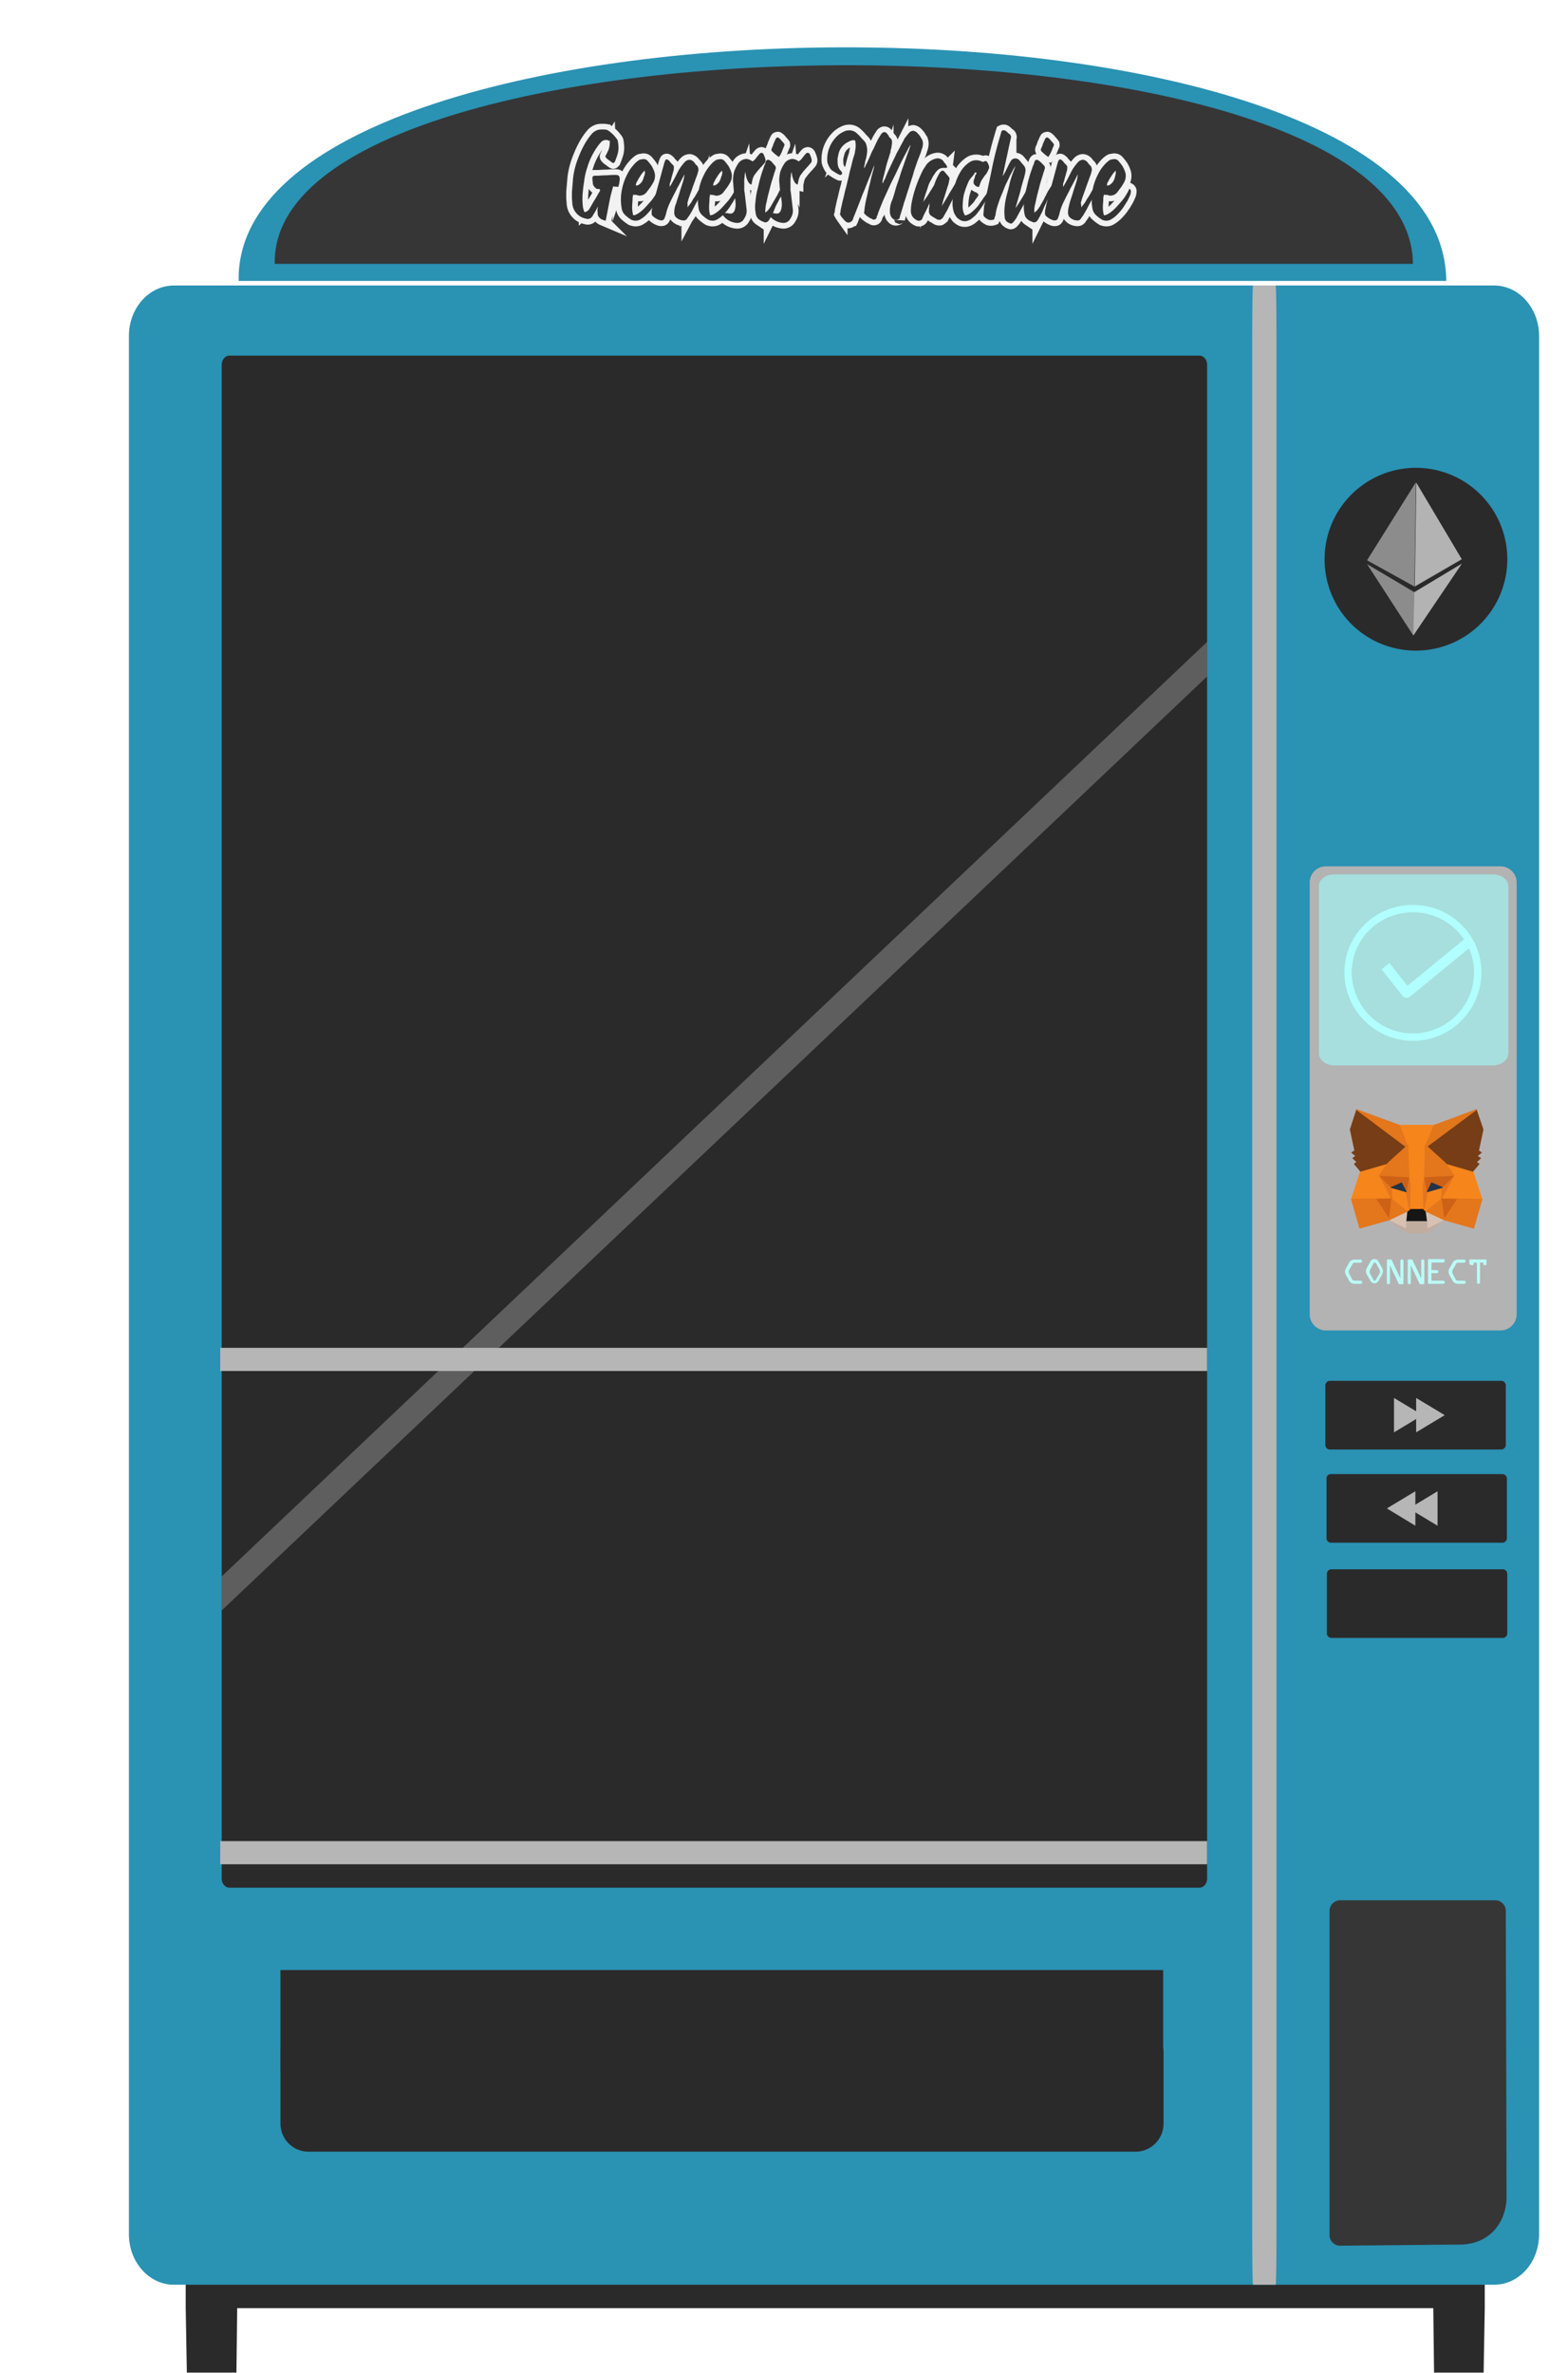 <svg xmlns="http://www.w3.org/2000/svg" xmlns:xlink="http://www.w3.org/1999/xlink" viewBox="0 0 695.98 1052.75"><defs><style>.a,.ab,.ac,.k{fill:none;}.b{fill:#2a2a2a;}.c{fill:#2a92b3;}.d{clip-path:url(#a);}.aa,.e,.f{fill:#b6b6b6;}.e{opacity:0.37;isolation:isolate;}.g{fill:#b3b3b3;}.h{fill:#363636;}.i{fill:#8c8c8c;}.j{fill:#a6dfdd;}.k{stroke:#f2f2f2;stroke-width:5.05px;}.k,.p,.q,.s,.y{stroke-miterlimit:6.73;}.l{fill:#333;}.m{fill:#b9fff8;}.n,.s{fill:#f6851b;stroke:#f6851b;}.n,.o,.r,.t,.u,.v,.w,.x,.z{stroke-linecap:round;}.ab,.ac,.n,.o,.r,.t,.u,.v,.w,.x,.z{stroke-linejoin:round;}.n,.o,.p,.q,.r,.s,.t,.u,.v,.w,.x,.y,.z{stroke-width:0.42px;}.o,.p{fill:#763d16;stroke:#763d16;}.q{fill:#161616;stroke:#161616;}.r{fill:#c0ad9e;stroke:#c0ad9e;}.t{fill:#e4751f;stroke:#e4751f;}.u{fill:#cd6116;stroke:#cd6116;}.v{fill:#233447;stroke:#233447;}.w{fill:#d7c1b3;stroke:#d7c1b3;}.x,.y{fill:#e4761b;stroke:#e4761b;}.z{fill:#e2761b;stroke:#e2761b;}.aa{fill-opacity:0;}.ab,.ac{stroke:#b1fffe;}.ab{stroke-width:4.47px;}.ac{stroke-width:3.28px;}</style><clipPath id="a" transform="translate(-591.42 -5.05)"><path class="a" d="M693.2,162.84h430.65c1.85,0,3.36,1.85,3.36,4V838.6c0,2.19-1.51,4-3.36,4H693.2c-1.85,0-3.37-1.85-3.37-4V166.88C689.83,164.69,691.35,162.84,693.2,162.84Z"/></clipPath></defs><path class="b" d="M678.22,1003.46c-2.52,0-4.37,0-4.37.17V1029l.51,28.76h22l.34-28.59h530.91l.34,28.59h22s.5-28.59.5-28.76v-25.4s-2-.17-4.54-.17Z" transform="translate(-591.42 -5.05)"/><path class="c" d="M668.64,131.72h585.92c11.1,0,20,10.09,20,22.37v842.3c0,12.45-8.92,22.38-20,22.38H668.64c-11.11,0-20-10.1-20-22.38V154.09C648.62,141.81,657.53,131.72,668.64,131.72Z" transform="translate(-591.42 -5.05)"/><path class="b" d="M693.2,162.84h430.65c1.85,0,3.36,1.85,3.36,4V838.6c0,2.19-1.51,4-3.36,4H693.2c-1.85,0-3.37-1.85-3.37-4V166.88C689.83,164.69,691.35,162.84,693.2,162.84Z" transform="translate(-591.42 -5.05)"/><g class="d"><path class="e" d="M1235.38,188.07l7.07,7.41c.17.16-7.07,7.23-16,15.64L1078.09,351.76,615,790.49c-8.91,8.58-16.32,15.3-16.48,15.14l-7.07-7.41c-.17-.16,7.07-7.23,16-15.64l611.33-579.53C1227.81,194.64,1235.21,187.91,1235.38,188.07Z" transform="translate(-591.42 -5.05)"/></g><path class="f" d="M1147.57,131.72h10.09c.17,0,.34,10.09.34,22.37v842.3c0,12.45-.17,22.38-.34,22.38h-10.09c-.17,0-.34-10.1-.34-22.38V154.09C1147.23,141.81,1147.4,131.72,1147.57,131.72Z" transform="translate(-591.42 -5.05)"/><path class="g" d="M1180,389.44h77.38a7.18,7.18,0,0,1,7.23,7.23V588.11a7.18,7.18,0,0,1-7.23,7.24H1180a7.19,7.19,0,0,1-7.24-7.24V396.5A7.15,7.15,0,0,1,1180,389.44Z" transform="translate(-591.42 -5.05)"/><path class="h" d="M1186.43,848.19h68.64a4.7,4.7,0,0,1,4.71,4.71s.33,116.07.33,126.84c0,10.93-7.06,20.86-20.18,21.19l-53.67.51a4.7,4.7,0,0,1-4.71-4.71V852.9A4.74,4.74,0,0,1,1186.43,848.19Z" transform="translate(-591.42 -5.05)"/><path class="b" d="M715.91,923.89H1107.7V879.14H715.91Z" transform="translate(-591.42 -5.05)"/><path class="f" d="M689.16,821.94h438.05v10.27H689.16Z" transform="translate(-591.42 -5.05)"/><path class="b" d="M1179.36,253.35a40.55,40.55,0,1,1,40.55,40.37A40.42,40.42,0,0,1,1179.36,253.35Z" transform="translate(-591.42 -5.05)"/><path class="g" d="M1220.07,219.2l-.67,46.09,20.86-12.11Z" transform="translate(-591.42 -5.05)"/><path class="i" d="M1198.21,255.36l21,12.45,21-12.61L1218.73,287Z" transform="translate(-591.42 -5.05)"/><path class="g" d="M1219.23,267.81l21-12.61L1218.73,287Z" transform="translate(-591.42 -5.05)"/><path class="g" d="M1220.07,219.2h0l20,34Z" transform="translate(-591.42 -5.05)"/><path class="i" d="M1219.91,219l-21.7,34.65,21,11.61L1240.09,253l-20.86,12.11.68-46.09Z" transform="translate(-591.42 -5.05)"/><path class="f" d="M689.16,603.08h438.05v10.27H689.16Z" transform="translate(-591.42 -5.05)"/><path class="b" d="M728.36,903.36h367.06a12.43,12.43,0,0,1,12.45,12.45v31.46a12.42,12.42,0,0,1-12.45,12.45H728.36a12.42,12.42,0,0,1-12.45-12.45V915.81A12.43,12.43,0,0,1,728.36,903.36Z" transform="translate(-591.42 -5.05)"/><path class="j" d="M1183.74,393h70.32c3.87,0,6.89,2.36,6.89,5.39v74c0,3-3.19,5.39-6.89,5.39h-70.32c-3.87,0-6.9-2.36-6.9-5.39v-74C1176.67,395.33,1179.87,393,1183.74,393Z" transform="translate(-591.42 -5.05)"/><path class="c" d="M1233.36,129.7c-.84-140.13-538.65-136.26-536,0h536Z" transform="translate(-591.42 -5.05)"/><path class="c" d="M1241.78,5.05h0v1h0Z" transform="translate(-591.42 -5.05)"/><path class="h" d="M1218.56,122.13c-.84-119.1-507.7-115.91-505.18,0h505.18Z" transform="translate(-591.42 -5.05)"/><path class="k" d="M861.42,67.29a4.06,4.06,0,0,0-2,0,4.23,4.23,0,0,0-1.68,1.35,19.13,19.13,0,0,0-1.51,2,23.84,23.84,0,0,0-1.35,2.19,28.76,28.76,0,0,0-2.69,6.23,30.23,30.23,0,0,0-1.52,6.72c-.33,1.85-.5,3.71-.67,5.56a30.3,30.3,0,0,0,.17,5.55,1,1,0,0,0,.17.67,1.24,1.24,0,0,0,.17.67c0,.17.16.34.16.51s.17.33.17.5a.62.62,0,0,1,.51-.17c.17,0,.33-.16.5-.16a2.43,2.43,0,0,1,.67-.51,2.43,2.43,0,0,0,.51-.67c.84-1.35,1.51-2.69,2.35-4s1.52-2.69,2.36-4v-.5l-.17-.17a.17.17,0,0,0-.17-.17h-.84c-.33,0-.5-.17-.84-.5a3.25,3.25,0,0,1-1.18-1.85v-.68a8.07,8.07,0,0,1-.16-1.68,1.32,1.32,0,0,1,.16-.84c.17-.17.34-.17.68-.34h1.17c1.18,0,2.53-.16,3.7-.16s2.36-.17,3.71-.17h1c.67,0,1.17.17,1.34.5.34.34.34.84.34,1.52,0,.5-.17,1-.17,1.68-.17.67-.34,1.18-.51,1.68a2.08,2.08,0,0,0-1-.17,3.24,3.24,0,0,1-1.18-.17,61.79,61.79,0,0,0-1.85,7.57c-.51,2.53-1,5.22-1.52,7.74l-1.51-.5a3.61,3.61,0,0,1-1.35-1,2.32,2.32,0,0,1-.67-1.85,6.41,6.41,0,0,1,.17-3,3.85,3.85,0,0,0-.51.84,13.22,13.22,0,0,1-.84,1.52,8.42,8.42,0,0,1-.84,1.34,1.78,1.78,0,0,1-.5.84,2.32,2.32,0,0,1-2.69.84,7.37,7.37,0,0,1-6.06-6.73c0-.84-.17-1.68-.17-2.52V90.17l.51-6.06A32.85,32.85,0,0,1,847,78.22a41.63,41.63,0,0,1,1.52-4.2,40.24,40.24,0,0,1,1.85-4,28.69,28.69,0,0,1,3.7-5.55,6,6,0,0,1,3-1.85,12.26,12.26,0,0,1,3.53,0c.17,0,.34.17.5.17.17.17.34.17.51.33a18.8,18.8,0,0,1,1.85,1.52A17.67,17.67,0,0,1,865,66.45a2.7,2.7,0,0,1,.68,1.18c0,.5.16.84.16,1.34a11,11,0,0,1-.16,4,34.91,34.91,0,0,1-1.35,3.87l-.5.5c-.17.17-.51,0-.68-.17a9.15,9.15,0,0,1-1.34-1A4.66,4.66,0,0,1,860.41,75c-.34-.34-.34-.67,0-1.18.17-.17.17-.5.34-.67s.17-.51.33-.68a7.37,7.37,0,0,0,.85-2.52,14.26,14.26,0,0,0,.16-2.69C861.76,67.79,861.59,67.63,861.42,67.29Z" transform="translate(-591.42 -5.05)"/><path class="k" d="M872.52,91.35a6.77,6.77,0,0,0-.33,2.18c0,1-.17,2-.17,3a13.43,13.43,0,0,0,.17,2.69c.17.84.17,1.35.5,1.35a4.69,4.69,0,0,0,2-.84,14.22,14.22,0,0,0,2.69-2.19c1-1,2-2.19,3.2-3.53a24.81,24.81,0,0,0,3.19-5.22,1.28,1.28,0,0,1,.68,1.18,5.91,5.91,0,0,1-.34,1.68c-.34.68-.5,1.18-.84,1.85-.34.51-.5,1-.67,1.18-.34.5-.84,1.35-1.52,2.36a20.2,20.2,0,0,1-2.35,2.86,12.65,12.65,0,0,1-2.86,2.35,4.06,4.06,0,0,1-3,.67,9.42,9.42,0,0,1-1.18-.33,18.82,18.82,0,0,1-2.86-2.19,5.22,5.22,0,0,1-1.51-3.2,21.32,21.32,0,0,1,.17-8.07,23.56,23.56,0,0,1,2.18-6.39,18,18,0,0,1,2.86-4.38,11.54,11.54,0,0,1,2.36-2.18c.33-.17.5-.34.84-.34s.67-.17,1-.17a2.37,2.37,0,0,1,2.35,1,18.14,18.14,0,0,1,1.69,2.19,12.86,12.86,0,0,1,1.17,2.69,5,5,0,0,1,.17,2.19,5.39,5.39,0,0,1-.67,2.18,24.7,24.7,0,0,1-1.35,2.19l-1.51,2a3.9,3.9,0,0,1-3.87,1.68c-.34-.17-.67-.17-1-.34A1.42,1.42,0,0,1,872.52,91.35Zm5.05-10.6a13.46,13.46,0,0,0-1.35,1.51c-.5.67-.84,1.35-1.34,2a18.14,18.14,0,0,1-1,1.85c-.17.67-.34,1-.17,1.18.51.17.84,0,1.35-.34a5,5,0,0,0,1.34-1.34,8.17,8.17,0,0,0,.84-2.19A3.65,3.65,0,0,0,877.57,80.75Z" transform="translate(-591.42 -5.05)"/><path class="k" d="M896.58,97.07l1.51-2c.51-.68.84-1.52,1.35-2.19s.84-1.35,1.35-2.19a15.09,15.09,0,0,1,1.34-2.18c.51-.68.84-1.52,1.35-2.19A17.58,17.58,0,0,1,905,84.11l.17.34c-.51,1.18-.84,2.52-1.35,3.87a25,25,0,0,1-1.68,3.7c-.67,1.34-1.51,2.69-2.19,4s-1.34,2.69-2.18,4a3.39,3.39,0,0,1-.68,1c-.16.34-.5.68-.67,1a1.76,1.76,0,0,1-1.51.84,5,5,0,0,1-3.7-1.68c-.17-.17-.17-.34-.34-.67,0-.34-.17-.51-.17-.67a11,11,0,0,1,.17-2.36,8.78,8.78,0,0,1,.67-2.19c.51-1.85,1.18-3.53,1.68-5.38.51-1.68,1.18-3.53,1.69-5.38,0-.34.17-.68.17-1s.16-.68.16-1c-.16.17-.33.33-.33.5-1,1.85-1.85,3.7-2.86,5.39-.84,1.85-1.85,3.53-2.69,5.38a25.09,25.09,0,0,0-2.19,5.55,11.67,11.67,0,0,1-.67,2.19,1.68,1.68,0,0,1-.85,1.18,2.37,2.37,0,0,1-1.51,0,8.31,8.31,0,0,1-3.36-2.19,6.34,6.34,0,0,1,0-2.53c.16-.84.33-1.51.5-2.35.84-3,1.68-6.22,2.52-9.25s1.69-6.23,2.53-9.26c.33-.84.5-1.34.84-1.34.34-.17.84.17,1.51.84.17.17.34.5.51.67l.5.51c.51.5.84.84.84,1.34a6.69,6.69,0,0,1-.16,1.69c-.34,1-.51,1.85-.85,2.86a17.18,17.18,0,0,1-.84,2.86V88c.51-.84,1-1.68,1.35-2.35s.84-1.52,1.18-2.19l1-2a12.37,12.37,0,0,1,1.17-2,9.93,9.93,0,0,1,1-1.34,7.33,7.33,0,0,1,1-1.18,3,3,0,0,1,2.19-1,3.12,3.12,0,0,1,2,1.18c.17.16.33.5.5.67s.34.5.68.67a2.86,2.86,0,0,1,.5,2.86,15,15,0,0,1-.84,2.53c-.51,1.51-1.18,3.19-1.68,4.71s-1.18,3.19-1.69,4.71c-.16.67-.33,1.17-.5,1.85A8,8,0,0,1,896.58,97.07Z" transform="translate(-591.42 -5.05)"/><path class="k" d="M906.67,91.35a6.5,6.5,0,0,0-.33,2.18c0,1-.17,2-.17,3a13.43,13.43,0,0,0,.17,2.69c.16.84.16,1.35.5,1.35a4.69,4.69,0,0,0,2-.84,14.22,14.22,0,0,0,2.69-2.19c1-1,2-2.19,3.2-3.53a25.24,25.24,0,0,0,3.19-5.22,1.28,1.28,0,0,1,.68,1.18,5.91,5.91,0,0,1-.34,1.68c-.34.68-.5,1.18-.84,1.85-.34.51-.51,1-.67,1.18-.34.5-.84,1.35-1.52,2.36a20.2,20.2,0,0,1-2.35,2.86,12.65,12.65,0,0,1-2.86,2.35,4.06,4.06,0,0,1-3,.67,9,9,0,0,1-1.18-.33,18.82,18.82,0,0,1-2.86-2.19,5.22,5.22,0,0,1-1.51-3.2,21.32,21.32,0,0,1,.17-8.07,23.56,23.56,0,0,1,2.18-6.39,18,18,0,0,1,2.86-4.38A11.54,11.54,0,0,1,909,76.21c.33-.17.5-.34.84-.34s.67-.17,1-.17a2.37,2.37,0,0,1,2.35,1,18.14,18.14,0,0,1,1.69,2.19,12.86,12.86,0,0,1,1.17,2.69,5,5,0,0,1,.17,2.19,5.39,5.39,0,0,1-.67,2.18,24.7,24.7,0,0,1-1.35,2.19l-1.51,2a3.9,3.9,0,0,1-3.87,1.68c-.34-.17-.67-.17-1-.34C907.51,91.68,907.18,91.51,906.67,91.35Zm5.22-10.6a13.46,13.46,0,0,0-1.35,1.51c-.5.67-.84,1.35-1.34,2a20.33,20.33,0,0,1-1,1.85c-.17.67-.34,1-.17,1.18.5.17.84,0,1.34-.34a5.06,5.06,0,0,0,1.35-1.34,8.52,8.52,0,0,0,.84-2.19A3.65,3.65,0,0,0,911.89,80.75Z" transform="translate(-591.42 -5.05)"/><path class="k" d="M912.06,99.76a4.11,4.11,0,0,1,1.34-.17,4.65,4.65,0,0,1,1.52.17,2.59,2.59,0,0,0,1.68-.17,2.93,2.93,0,0,0,1-1.52,9.67,9.67,0,0,0,.33-2.18,20.59,20.59,0,0,0-.33-3.37A12.61,12.61,0,0,1,917.1,89c-.17-1.18-.17-2.35-.33-3.53a16.81,16.81,0,0,1,.5-4.21,15.62,15.62,0,0,1,1.85-3.7,4,4,0,0,1,1.18-1.18,4.26,4.26,0,0,1,1.51-.67,2.85,2.85,0,0,1,1.69,0,5.76,5.76,0,0,1,2,1,4.63,4.63,0,0,1,1-.84c.34-.51.68-.84,1-1.35.34-.33.68-.84,1-1.17a1.45,1.45,0,0,1,1-.51,1.12,1.12,0,0,1,.84.67,2.87,2.87,0,0,1,.34.85,2.34,2.34,0,0,1,.34,1,2,2,0,0,1-.34,2.19c-.51.51-1,1.18-1.52,1.68s-1,1.18-1.51,1.69l-1.51,2a9.41,9.41,0,0,0-.84,2.36c0,.34-.17.5-.17.84s-.17.51-.17.84c-.67-.17-1.18-.67-1.68-1.68a11.71,11.71,0,0,1-1-4,6.26,6.26,0,0,0-.34,2,13.43,13.43,0,0,0-.17,2.69v2.53a6.79,6.79,0,0,0,.17,2l.84,7.24a5.84,5.84,0,0,1-1,4.2,3.4,3.4,0,0,1-3.53,2,8.26,8.26,0,0,1-5.38-2.69c-.17-.17-.34-.34-.34-.5C912.06,100.6,912.06,100.26,912.06,99.76Z" transform="translate(-591.42 -5.05)"/><path class="k" d="M935.27,78.39a1.54,1.54,0,0,1,.34,1.85,6.92,6.92,0,0,1-.51,1.52c-.17.84-.5,1.68-.84,2.86-.33,1-.67,2.18-1,3.53s-.67,2.52-1,3.87-.5,2.52-.84,3.7a23.27,23.27,0,0,0-.33,3v.67c.16-.17.5-.34.84-.67a8.32,8.32,0,0,0,1-1.18,17.73,17.73,0,0,0,1.34-2.19c.51-.84,1.18-2,1.85-3.19a2.79,2.79,0,0,0,.51-1c.33-.51.5-1,.84-1.52s.67-1,.84-1.34a1.9,1.9,0,0,1,.84-.84c.34.16.34.67.17,1.34a21.48,21.48,0,0,1-.84,2.36,10.55,10.55,0,0,1-1.18,2.35,14.79,14.79,0,0,1-.84,1.68,17.36,17.36,0,0,0-1.18,2.53,16.79,16.79,0,0,1-1.18,2.52c-.33.84-.84,1.52-1.17,2.19a2.68,2.68,0,0,1-1.18,1.18,1.76,1.76,0,0,1-1.52-.17c-.33-.17-.5-.17-.84-.34s-.5-.33-.84-.5a3.84,3.84,0,0,1-1.68-2.86,14,14,0,0,1-.17-4.71,37.69,37.69,0,0,1,.84-5.55c.51-1.86.84-3.71,1.35-5.39a41.54,41.54,0,0,1,1.34-4.2,11.76,11.76,0,0,1,.85-2.19c.16-1,.5-1.51.84-1.68a1.45,1.45,0,0,1,1.17.17,5.87,5.87,0,0,1,1.18,1A10,10,0,0,0,935.27,78.39Zm1.85-3.7a21.14,21.14,0,0,1-2.86-2.35,1.11,1.11,0,0,1-.33-1.35,12,12,0,0,0,.84-2.19c.33-.67.67-1.51,1-2.18.16-.34.33-.51.67-.51.34-.17.5,0,.67.17a3.91,3.91,0,0,1,1.18,1.18,9.45,9.45,0,0,1,1.18,1.34c0,.17.16.17.16.51a.63.63,0,0,1-.16.5c-.34.84-.68,1.69-1,2.53A8.59,8.59,0,0,1,937.12,74.69Z" transform="translate(-591.42 -5.05)"/><path class="k" d="M932.58,99.76a4.14,4.14,0,0,1,1.35-.17,4.62,4.62,0,0,1,1.51.17,2.58,2.58,0,0,0,1.68-.17,2.87,2.87,0,0,0,1-1.52,9.69,9.69,0,0,0,.34-2.18,20.55,20.55,0,0,0-.34-3.37,12.6,12.6,0,0,1-.5-3.53c-.17-1.18-.17-2.35-.34-3.53a17.29,17.29,0,0,1,.5-4.21,15.62,15.62,0,0,1,1.85-3.7,4.14,4.14,0,0,1,1.18-1.18,4.31,4.31,0,0,1,1.52-.67,2.82,2.82,0,0,1,1.68,0,5.89,5.89,0,0,1,2,1,4.21,4.21,0,0,1,1-.84c.33-.51.67-.84,1-1.35.33-.33.67-.84,1-1.17a1.43,1.43,0,0,1,1-.51,1.14,1.14,0,0,1,.85.67,3.08,3.08,0,0,1,.33.85,2.34,2.34,0,0,1,.34,1,2,2,0,0,1-.34,2.19c-.5.51-1,1.18-1.51,1.68s-1,1.18-1.52,1.69l-1.51,2a9.82,9.82,0,0,0-.84,2.36c0,.34-.17.5-.17.84s-.17.51-.17.84c-.67-.17-1.17-.67-1.68-1.68a11.94,11.94,0,0,1-1-4,6.26,6.26,0,0,0-.34,2,14.26,14.26,0,0,0-.16,2.69v2.53a7.2,7.2,0,0,0,.16,2l.85,7.24a5.89,5.89,0,0,1-1,4.2,3.4,3.4,0,0,1-3.54,2,8.28,8.28,0,0,1-5.38-2.69c-.17-.17-.34-.34-.34-.5C932.58,100.6,932.58,100.26,932.58,99.76Z" transform="translate(-591.42 -5.05)"/><path class="k" d="M990.45,102.11a2.18,2.18,0,0,1-2.19.34,3.41,3.41,0,0,1-1.34-1.35,4.58,4.58,0,0,1-.51-2.18,10.23,10.23,0,0,1,.17-2.36,11,11,0,0,1,.84-2.69c.51-1.35,1-3,1.51-4.88s1.35-3.87,2-6.06,1.35-4,2-5.88,1.18-3.37,1.68-4.71.68-2,.85-2.36v-.34a1.34,1.34,0,0,1,.16-.67,10.71,10.71,0,0,1-1,1.85c-.5,1.18-1.34,2.53-2.18,4.21s-1.85,3.7-2.86,5.89-2.19,4.37-3.2,6.56l-3,6.56c-.84,2.18-1.68,4-2.18,5.55-.17.34-.17.67-.34,1a2.33,2.33,0,0,0-.34,1,1.31,1.31,0,0,1-1.68.84,2.7,2.7,0,0,0-1-.51,8.42,8.42,0,0,1-1.34-.84,6.45,6.45,0,0,1-1.18-1c-.34-.33-.51-.67-.34-.84.17-.84.17-1.85.34-2.69.17-1,.33-1.85.5-2.69s.51-2,.84-3.7.85-3.37,1.18-5,.84-3.19,1.18-4.54a20.36,20.36,0,0,0,.5-2.19,19.49,19.49,0,0,0-1.17,2.86c-.51,1.35-1.18,2.86-1.85,4.54s-1.35,3.54-2.19,5.39c-.67,1.85-1.35,3.53-2,5.21s-1.18,3-1.68,4.21-.67,1.85-.84,2.19a2.6,2.6,0,0,1-1.85,1,2.66,2.66,0,0,1-1.52-.84c-.5-.5-.84-1-1.34-1.51a13.21,13.21,0,0,1-.84-1.35,8.78,8.78,0,0,0,.33-2c.17-.67.34-1.51.51-2.18.16-1,.5-2.19.84-3.53.33-1.52.67-3,1.18-4.72.33-1.68.84-3.36,1.17-5s.84-3.37,1.18-4.71a36.2,36.2,0,0,1,1-3.7,8.72,8.72,0,0,0,.5-2.19,10.79,10.79,0,0,0,.17-4,.77.77,0,0,0-1-.84,3.11,3.11,0,0,0-1.34.34c-.51.17-.84.5-1.35.67a8.93,8.93,0,0,0-2.35,2A7.44,7.44,0,0,0,963.7,73c-.17.5-.17,1-.34,1.51a5.49,5.49,0,0,0-.16,1.69,10.81,10.81,0,0,0,.16,2.35,4.79,4.79,0,0,0,1.18,2.19,3.17,3.17,0,0,1,.67,1,.77.77,0,0,1-.5.84.5.5,0,0,1-.67,0,11.31,11.31,0,0,1-1.35-.67,15.8,15.8,0,0,1-1.34-.85,4,4,0,0,1-1.69-1.68,10.22,10.22,0,0,1-1-2.35,13.65,13.65,0,0,1,1-6.73,14.27,14.27,0,0,1,2.86-4.38,9.78,9.78,0,0,1,3.2-2.35,5,5,0,0,1,2.19-.67,4.8,4.8,0,0,1,3.87,1.34,17.73,17.73,0,0,1,1.68,1.68c.5.68,1.18,1.18,1.68,1.85a3.27,3.27,0,0,1,.84,1.69,7,7,0,0,1,.34,1.85,10.19,10.19,0,0,1-.17,2.35,14.65,14.65,0,0,1-.51,2.36,6.18,6.18,0,0,0-.33,1.68,6.21,6.21,0,0,0-.34,2,3.85,3.85,0,0,0,.51-.84,13.78,13.78,0,0,1,.84-1.69c.33-.67.5-1.17.84-1.85s.5-1.17.67-1.51A15.56,15.56,0,0,1,979,71.33c.5-1,1-2.19,1.51-3.2A19,19,0,0,1,982,65.44c.5-.84.84-1.35,1-1.35a1.34,1.34,0,0,1,2.18.34,2.9,2.9,0,0,1,.84,1.18c.17.5.68.67,1,1.18a1.91,1.91,0,0,1,.34,1.17,5.62,5.62,0,0,1-.17,1.68,5.23,5.23,0,0,1-.33,1.69,3.22,3.22,0,0,0-.17,1.17c-.34,1-.68,2.19-1.18,3.71a44.24,44.24,0,0,0-1.18,4.37c-.33,1.35-.67,2.69-1,3.87-.17,1.18-.33,1.68-.17,2a16.64,16.64,0,0,0,.85-1.68,6.3,6.3,0,0,0,.67-1.52c.34-.67.67-1.68,1.18-2.69s1-2.19,1.51-3.2c.51-1.17,1.18-2.35,1.68-3.53s1.18-2.19,1.69-3.2,1-1.85,1.34-2.52a9,9,0,0,0,.67-1.34,10.08,10.08,0,0,1,1-1.35,7.8,7.8,0,0,1,1-1.18,2.62,2.62,0,0,1,2-1.18,3.23,3.23,0,0,1,2,1.18,7.27,7.27,0,0,1,1,1.18c.34.5.5.84.84,1.35a4.39,4.39,0,0,1,.5,2,8.28,8.28,0,0,1-.33,2c-.34.84-.51,1.68-.84,2.53s-.68,1.68-1,2.52c-.17.5-.51,1.34-1,2.86-.51,1.34-1,3-1.52,4.88-.67,1.85-1.17,3.7-1.85,5.72s-1.17,3.87-1.85,5.72c-.5,1.85-1,3.36-1.34,4.54a19.56,19.56,0,0,0-.67,2.35c0,.17-.17.51-.17.68C990.62,101.78,990.62,101.94,990.45,102.11Z" transform="translate(-591.42 -5.05)"/><path class="k" d="M1008.11,82.43c.34-.5.51-1,.84-1.18a1,1,0,0,1,1.69,0c.33.34.67.84,1,1.18s.68.84,1,1.18a1.37,1.37,0,0,1,.17,1.18c0,.33-.17.5-.17.84s-.16.5-.16.84c-.17.67-.51,1.51-.85,2.69-.33,1-.67,2.19-1,3.2a25.12,25.12,0,0,0-.85,2.85,3.55,3.55,0,0,1-.5,1.52l1-1.52c.5-1,1.18-2,2-3.36.67-1.35,1.51-2.52,2.35-4,.84-1.34,1.52-2.52,2-3.53a2.28,2.28,0,0,1,.51-.67c.16-.17.33-.51.5-.68a.53.53,0,0,1,.67,0l.17.17v.34a5.89,5.89,0,0,0-.33,1.68l-.51,1.52-.84,1.68L1015.51,91,1014,94l-1.51,3a18.45,18.45,0,0,1-1.35,2.52c-.34.67-.67,1.18-.84,1.51a3.29,3.29,0,0,1-1.51,1.52,2.54,2.54,0,0,1-2-.51c-.34-.17-.84-.5-1.18-.67s-.67-.51-1-.67a2.33,2.33,0,0,1-.84-2.19v-.67a2.1,2.1,0,0,1,.17-1V95.21c0,.17-.17.34-.34.85a17,17,0,0,1-.84,1.85l-1,2a15.44,15.44,0,0,0-.84,1.85,1.7,1.7,0,0,1-2.52,1,5,5,0,0,1-2-1.69,4.54,4.54,0,0,1-.68-2.69,22.38,22.38,0,0,1,.34-3.36,52.82,52.82,0,0,1,2-7.41,63,63,0,0,1,3-7.06c.5-.84,1-1.51,1.51-2.36a7.39,7.39,0,0,1,2-1.85,7.53,7.53,0,0,1,2.69-1,3.26,3.26,0,0,1,3,1.35,1.71,1.71,0,0,0,.67.84c.17.34.51.67.67,1,0,.17.17.17.17.34a.6.6,0,0,0,.17.5c-.34,0-.5.17-.84.17h-.67a4.3,4.3,0,0,0-2.19.5,7.92,7.92,0,0,0-1.68,1.69c-.34.67-.84,1.17-1.18,1.85a19.28,19.28,0,0,1-1,1.85,10.66,10.66,0,0,0-1,2.35c-.33,1-.67,2-1,3a25.88,25.88,0,0,0-.84,2.69c-.17.68-.34,1.18-.34,1.18.85-1.18,1.69-2.35,2.53-3.7.67-1.18,1.51-2.36,2.35-3.87A26.49,26.49,0,0,1,1008.11,82.43Z" transform="translate(-591.42 -5.05)"/><path class="k" d="M1025.61,88a1.25,1.25,0,0,1-.84-.34,2.17,2.17,0,0,1-.68-.5,1.71,1.71,0,0,1-.5-1.68,2.42,2.42,0,0,1,.34-1.18c.16-.34.16-.84.33-1.18a.88.88,0,0,1,.34-.67c.17-.17.17-.5.33-.67-.33-.17-.5-.34-.67-.17s-.33.17-.33.5a15.85,15.85,0,0,1-1.35,1.69,9.72,9.72,0,0,0-1.18,1.68,38.51,38.51,0,0,0-2.19,6.05,28.89,28.89,0,0,0-.5,4.88,8.62,8.62,0,0,0,.5,3.2c.34.67.51,1.18.68,1a5.78,5.78,0,0,0,2.52-1.18,25.67,25.67,0,0,0,2.19-2,13,13,0,0,0,1.85-2.35c.17-.34.67-.84,1.18-1.69s1.17-1.51,1.68-2.35,1.34-1.85,2.19-3c.33.34.33.67.16,1.35a16.34,16.34,0,0,1-.84,2,17,17,0,0,1-1.18,1.85,9.76,9.76,0,0,1-.84,1.17c-.67,1-1.17,1.85-1.85,2.86s-1.34,1.85-2,2.7a7.59,7.59,0,0,1-1.17,1.17c-.34.34-.84.68-1.18,1a6.24,6.24,0,0,1-2.19,1,4.58,4.58,0,0,1-2.18-.17,6.81,6.81,0,0,1-2-1.34,9.69,9.69,0,0,1-1.35-2.19,13.27,13.27,0,0,1-.67-4.37,38.58,38.58,0,0,1,1-7.74,22.42,22.42,0,0,1,3.19-7.07,13.55,13.55,0,0,1,3.54-3.36,5.54,5.54,0,0,1,4.88-.34,1.3,1.3,0,0,1,.67.34h.17c.33-.17.67-.17,1-.34s.67,0,1,.51a5.92,5.92,0,0,1,.68,1.51,2,2,0,0,1-.17,1.68,5.3,5.3,0,0,1-.67,1.35,3.17,3.17,0,0,1-.84,1.18c-.51.67-1,1.51-1.52,2.18a16.67,16.67,0,0,0-1,2.53c0,.16-.17.33-.17.5C1025.78,87.81,1025.61,87.81,1025.61,88Z" transform="translate(-591.42 -5.05)"/><path class="k" d="M1042.09,78.9c-.16,0-.33.5-.84,1.17-.33.68-.84,1.69-1.51,2.86-.51,1.18-1.18,2.53-1.85,3.87-.68,1.52-1.18,3-1.85,4.55a45.37,45.37,0,0,0-1.68,4.54,22.21,22.21,0,0,0-1,4,3.9,3.9,0,0,1-.34,1.34c-.17.34-.17.84-.34,1.18a3.81,3.81,0,0,1-2.35.17,7,7,0,0,1-1.85-1.18,1.6,1.6,0,0,1-.51-1.68c0-.68.17-1.52.17-2.19a8.37,8.37,0,0,1,.34-2c1-5.21,2.18-10.43,3.19-15.48s2.36-10.26,3.87-15.3c.17-.68.34-1.18.51-1.69a2,2,0,0,1,1.34-.16,3.17,3.17,0,0,1,1,.67,5.61,5.61,0,0,0,1.18,1c.34.33.5.5.5.84.17.34.17.5,0,1a8.09,8.09,0,0,1-.33,1.51c-.51,2.36-1,4.71-1.52,7.07s-1,4.71-1.51,7.06a.62.62,0,0,1-.17.51,1.26,1.26,0,0,1-.17.67,10.09,10.09,0,0,0,.84-1.18,19,19,0,0,0,1-2c.34-.67.68-1.34,1-2s.68-1.18.84-1.52a2.3,2.3,0,0,1,1.86-1.18,2.42,2.42,0,0,1,2,.85c.34.33.68.84,1,1.17s.68.84,1,1.18a3.22,3.22,0,0,1,.68,2.52,13.82,13.82,0,0,1-.34,1.69c-.17.84-.51,1.85-.84,3s-.67,2.36-1,3.71-.67,2.52-1,3.53c-.34,1.18-.51,2-.84,2.86-.17.84-.34,1.34-.34,1.51,1.35-2,2.69-4.2,3.87-6.22s2.36-4.21,3.7-6.23c.17.34.34.51.34.68a.59.59,0,0,1,.17.5,5.71,5.71,0,0,1-.84,2.86c-1.18,2.19-2.36,4.21-3.37,6.39-1.18,2-2.35,4.21-3.53,6.4-.17.33-.51.67-.67,1-.34.33-.51.67-.85,1-.5.51-1,.68-1.51.34,0-.17-.17-.17-.34-.17s-.16,0-.33-.17a2.79,2.79,0,0,1-1.52-2.52,20.21,20.21,0,0,1,0-4.54,34.11,34.11,0,0,1,1-5.38c.51-1.85,1-3.71,1.35-5.39a41.54,41.54,0,0,1,1.34-4.2C1041.76,79.74,1042.09,79.07,1042.09,78.9Z" transform="translate(-591.42 -5.05)"/><path class="k" d="M1054.71,78.39a1.55,1.55,0,0,1,.34,1.85,6.92,6.92,0,0,1-.51,1.52c-.17.84-.5,1.68-.84,2.86-.34,1-.67,2.18-1,3.53s-.67,2.52-1,3.87-.5,2.52-.84,3.7a10.3,10.3,0,0,0-.34,3v.67c.17-.17.51-.34.85-.67a8.32,8.32,0,0,0,1-1.18,17.73,17.73,0,0,0,1.34-2.19,26.58,26.58,0,0,0,1.68-3.19,2.79,2.79,0,0,0,.51-1c.33-.51.5-1,.84-1.52a15.33,15.33,0,0,0,.84-1.34,1.9,1.9,0,0,1,.84-.84c.34.16.34.67.17,1.34a21.48,21.48,0,0,1-.84,2.36,10.14,10.14,0,0,1-1.18,2.35,8.22,8.22,0,0,0-.84,1.68,17.36,17.36,0,0,0-1.18,2.53,15.86,15.86,0,0,1-1.18,2.52c-.33.84-.84,1.52-1.17,2.19a2.63,2.63,0,0,1-1.18,1.18,1.74,1.74,0,0,1-1.51-.17c-.34-.17-.51-.17-.85-.34s-.5-.33-.84-.5a3.84,3.84,0,0,1-1.68-2.86,14,14,0,0,1-.17-4.71,37.69,37.69,0,0,1,.84-5.55c.51-2,.84-3.71,1.35-5.39a39,39,0,0,1,1.35-4.2,11.27,11.27,0,0,1,.84-2.19c.16-1,.5-1.51.84-1.68a1.47,1.47,0,0,1,1.18.17c.33.33.84.67,1.17,1Zm2-3.7a21.14,21.14,0,0,1-2.86-2.35,1.1,1.1,0,0,1-.34-1.35,10.71,10.71,0,0,0,.84-2.19c.34-.67.68-1.51,1-2.18.17-.34.34-.51.68-.51.33-.17.5,0,.67.17a4,4,0,0,1,1.18,1.18,9.43,9.43,0,0,1,1.17,1.34c0,.17.17.17.17.51a.6.6,0,0,1-.17.5c-.33.84-.67,1.69-1,2.53A16.54,16.54,0,0,1,1056.73,74.69Z" transform="translate(-591.42 -5.05)"/><path class="k" d="M1071.36,97.07l1.52-2c.5-.68.84-1.52,1.34-2.19a22.56,22.56,0,0,0,1.35-2.19,15.18,15.18,0,0,1,1.35-2.18c.5-.68.84-1.52,1.34-2.19a17.69,17.69,0,0,1,1.52-2.19l.16.34c-.5,1.18-.84,2.52-1.34,3.87a26,26,0,0,1-1.68,3.7c-.68,1.34-1.52,2.69-2.19,4s-1.35,2.69-2.19,4a3.35,3.35,0,0,1-.67,1c-.17.34-.51.68-.67,1a1.76,1.76,0,0,1-1.52.84,5,5,0,0,1-3.7-1.68c-.17-.17-.17-.34-.34-.67,0-.34-.16-.51-.16-.67a11.66,11.66,0,0,1,.16-2.36c.17-.84.34-1.51.51-2.19.5-1.85,1.18-3.53,1.68-5.38.51-1.68,1.18-3.53,1.68-5.38,0-.34.17-.68.17-1s.17-.68.17-1c-.17.17-.34.33-.34.5-1,1.85-1.85,3.7-2.86,5.39-.84,1.85-1.85,3.53-2.69,5.38a25,25,0,0,0-2.18,5.55,11,11,0,0,1-.68,2.19,1.67,1.67,0,0,1-.84,1.18,2.37,2.37,0,0,1-1.51,0,8.34,8.34,0,0,1-3.37-2.19,6.34,6.34,0,0,1,0-2.53c.17-.84.34-1.51.51-2.35.84-3,1.68-6.22,2.52-9.25s1.68-6.23,2.52-9.26c.34-.84.51-1.34.85-1.34.33-.17.84.17,1.51.84.17.17.34.5.5.67l.51.51c.5.5.84.84.84,1.34a6.31,6.31,0,0,1-.17,1.69c-.33,1-.5,1.85-.84,2.86a18.19,18.19,0,0,1-.84,2.86V88c.5-.84,1-1.68,1.35-2.35s.84-1.52,1.17-2.19.68-1.35,1-2a13.22,13.22,0,0,1,1.18-2,9.16,9.16,0,0,1,1-1.34,6.86,6.86,0,0,1,1-1.18,3,3,0,0,1,2.19-1,3.07,3.07,0,0,1,2,1.18c.17.16.34.5.51.67s.34.5.67.67a2.89,2.89,0,0,1,.51,2.86,16,16,0,0,1-.84,2.53c-.51,1.51-1.18,3.19-1.69,4.71s-1.17,3.19-1.68,4.71c-.17.67-.34,1.17-.5,1.85A8.57,8.57,0,0,1,1071.36,97.07Z" transform="translate(-591.42 -5.05)"/><path class="k" d="M1081.46,91.35a6.46,6.46,0,0,0-.34,2.18c0,1-.17,2-.17,3a13.43,13.43,0,0,0,.17,2.69c.17.84.17,1.35.51,1.35a4.71,4.71,0,0,0,2-.84,13.94,13.94,0,0,0,2.7-2.19c1-1,2-2.19,3.19-3.53a25.24,25.24,0,0,0,3.2-5.22,1.29,1.29,0,0,1,.67,1.18,6.25,6.25,0,0,1-.33,1.68c-.34.68-.51,1.18-.85,1.85-.33.51-.5,1-.67,1.18-.34.5-.84,1.35-1.51,2.36a21,21,0,0,1-2.36,2.86,12.65,12.65,0,0,1-2.86,2.35,4.06,4.06,0,0,1-3,.67,8.76,8.76,0,0,1-1.17-.33,18.82,18.82,0,0,1-2.86-2.19,5.23,5.23,0,0,1-1.52-3.2,21.74,21.74,0,0,1,.17-8.07,23.92,23.92,0,0,1,2.19-6.39,18,18,0,0,1,2.86-4.38,11.84,11.84,0,0,1,2.35-2.18c.34-.17.51-.34.84-.34s.68-.17,1-.17a2.38,2.38,0,0,1,2.36,1,18,18,0,0,1,1.68,2.19,12.88,12.88,0,0,1,1.18,2.69,5.12,5.12,0,0,1,.17,2.19,5.41,5.41,0,0,1-.68,2.18,24.74,24.74,0,0,1-1.34,2.19l-1.52,2a3.89,3.89,0,0,1-3.87,1.68c-.33-.17-.67-.17-1-.34A1.4,1.4,0,0,1,1081.46,91.35Zm5.21-10.6a13.55,13.55,0,0,0-1.34,1.51c-.51.67-.84,1.35-1.35,2a18.14,18.14,0,0,1-1,1.85c-.17.67-.33,1-.17,1.18.51.17.84,0,1.35-.34a5.21,5.21,0,0,0,1.35-1.34,6.86,6.86,0,0,0,.84-2.19A7.09,7.09,0,0,0,1086.67,80.75Z" transform="translate(-591.42 -5.05)"/><path class="l" d="M861.42,67.29a4.06,4.06,0,0,0-2,0,4.23,4.23,0,0,0-1.68,1.35,19.13,19.13,0,0,0-1.51,2,23.84,23.84,0,0,0-1.35,2.19,28.76,28.76,0,0,0-2.69,6.23,30.23,30.23,0,0,0-1.52,6.72c-.33,1.85-.5,3.71-.67,5.56a30.3,30.3,0,0,0,.17,5.55,1,1,0,0,0,.17.67,1.24,1.24,0,0,0,.17.67c0,.17.16.34.16.51s.17.33.17.5a.62.62,0,0,1,.51-.17c.17,0,.33-.16.5-.16a2.43,2.43,0,0,1,.67-.51,2.43,2.43,0,0,0,.51-.67c.84-1.35,1.51-2.69,2.35-4s1.52-2.69,2.36-4v-.5l-.17-.17a.17.17,0,0,0-.17-.17h-.84c-.33,0-.5-.17-.84-.5a3.25,3.25,0,0,1-1.18-1.85v-.68a8.07,8.07,0,0,1-.16-1.68,1.32,1.32,0,0,1,.16-.84c.17-.17.34-.17.68-.34h1.17c1.18,0,2.53-.16,3.7-.16s2.36-.17,3.71-.17h1c.67,0,1.17.17,1.34.5.34.34.34.84.34,1.52,0,.5-.17,1-.17,1.68-.17.67-.34,1.18-.51,1.68a2.08,2.08,0,0,0-1-.17,3.24,3.24,0,0,1-1.18-.17,61.79,61.79,0,0,0-1.85,7.57c-.51,2.53-1,5.22-1.52,7.74l-1.51-.5a3.61,3.61,0,0,1-1.35-1,2.32,2.32,0,0,1-.67-1.85,6.41,6.41,0,0,1,.17-3,3.85,3.85,0,0,0-.51.84,13.22,13.22,0,0,1-.84,1.52,8.42,8.42,0,0,1-.84,1.34,1.78,1.78,0,0,1-.5.84,2.32,2.32,0,0,1-2.69.84,7.37,7.37,0,0,1-6.06-6.73c0-.84-.17-1.68-.17-2.52V90.17l.51-6.06A32.85,32.85,0,0,1,847,78.22a41.63,41.63,0,0,1,1.52-4.2,40.24,40.24,0,0,1,1.85-4,28.69,28.69,0,0,1,3.7-5.55,6,6,0,0,1,3-1.85,12.26,12.26,0,0,1,3.53,0c.17,0,.34.17.5.17.17.17.34.17.51.33a18.8,18.8,0,0,1,1.85,1.52A17.67,17.67,0,0,1,865,66.45a2.7,2.7,0,0,1,.68,1.18c0,.5.16.84.16,1.34a11,11,0,0,1-.16,4,34.91,34.91,0,0,1-1.35,3.87l-.5.5c-.17.17-.51,0-.68-.17a9.15,9.15,0,0,1-1.34-1A4.66,4.66,0,0,1,860.41,75c-.34-.34-.34-.67,0-1.18.17-.17.17-.5.34-.67s.17-.51.33-.68a7.37,7.37,0,0,0,.85-2.52,14.26,14.26,0,0,0,.16-2.69C861.76,67.79,861.59,67.63,861.42,67.29Z" transform="translate(-591.42 -5.05)"/><path class="l" d="M872.52,91.35a6.77,6.77,0,0,0-.33,2.18c0,1-.17,2-.17,3a13.43,13.43,0,0,0,.17,2.69c.17.84.17,1.35.5,1.35a4.69,4.69,0,0,0,2-.84,14.22,14.22,0,0,0,2.69-2.19c1-1,2-2.19,3.2-3.53a24.81,24.81,0,0,0,3.19-5.22,1.28,1.28,0,0,1,.68,1.18,5.91,5.91,0,0,1-.34,1.68c-.34.68-.5,1.18-.84,1.85-.34.51-.5,1-.67,1.18-.34.5-.84,1.35-1.52,2.36a20.2,20.2,0,0,1-2.35,2.86,12.65,12.65,0,0,1-2.86,2.35,4.06,4.06,0,0,1-3,.67,9.42,9.42,0,0,1-1.18-.33,18.82,18.82,0,0,1-2.86-2.19,5.22,5.22,0,0,1-1.51-3.2,21.32,21.32,0,0,1,.17-8.07,23.56,23.56,0,0,1,2.18-6.39,18,18,0,0,1,2.86-4.38,11.54,11.54,0,0,1,2.36-2.18c.33-.17.5-.34.84-.34s.67-.17,1-.17a2.37,2.37,0,0,1,2.35,1,18.14,18.14,0,0,1,1.69,2.19,12.86,12.86,0,0,1,1.17,2.69,5,5,0,0,1,.17,2.19,5.39,5.39,0,0,1-.67,2.18,24.7,24.7,0,0,1-1.35,2.19l-1.51,2a3.9,3.9,0,0,1-3.87,1.68c-.34-.17-.67-.17-1-.34A1.42,1.42,0,0,1,872.52,91.35Zm5.05-10.6a13.46,13.46,0,0,0-1.35,1.51c-.5.67-.84,1.35-1.34,2a18.14,18.14,0,0,1-1,1.85c-.17.67-.34,1-.17,1.18.51.17.84,0,1.35-.34a5,5,0,0,0,1.34-1.34,8.17,8.17,0,0,0,.84-2.19A3.65,3.65,0,0,0,877.57,80.75Z" transform="translate(-591.42 -5.05)"/><path class="l" d="M896.58,97.07l1.51-2c.51-.68.84-1.52,1.35-2.19s.84-1.35,1.35-2.19a15.09,15.09,0,0,1,1.34-2.18c.51-.68.84-1.52,1.35-2.19A17.58,17.58,0,0,1,905,84.11l.17.34c-.51,1.18-.84,2.52-1.35,3.87a25,25,0,0,1-1.68,3.7c-.67,1.34-1.51,2.69-2.19,4s-1.34,2.69-2.18,4a3.39,3.39,0,0,1-.68,1c-.16.34-.5.68-.67,1a1.76,1.76,0,0,1-1.51.84,5,5,0,0,1-3.7-1.68c-.17-.17-.17-.34-.34-.67,0-.34-.17-.51-.17-.67a11,11,0,0,1,.17-2.36,8.78,8.78,0,0,1,.67-2.19c.51-1.85,1.18-3.53,1.68-5.38.51-1.68,1.18-3.53,1.69-5.38,0-.34.17-.68.17-1s.16-.68.16-1c-.16.17-.33.33-.33.5-1,1.85-1.85,3.7-2.86,5.39-.84,1.85-1.85,3.53-2.69,5.38a25.09,25.09,0,0,0-2.19,5.55,11.67,11.67,0,0,1-.67,2.19,1.68,1.68,0,0,1-.85,1.18,2.37,2.37,0,0,1-1.51,0,8.31,8.31,0,0,1-3.36-2.19,6.34,6.34,0,0,1,0-2.53c.16-.84.33-1.51.5-2.35.84-3,1.68-6.22,2.52-9.25s1.69-6.23,2.53-9.26c.33-.84.5-1.34.84-1.34.34-.17.84.17,1.51.84.17.17.34.5.51.67l.5.51c.51.5.84.84.84,1.34a6.69,6.69,0,0,1-.16,1.69c-.34,1-.51,1.85-.85,2.86a17.18,17.18,0,0,1-.84,2.86V88c.51-.84,1-1.68,1.35-2.35s.84-1.52,1.18-2.19l1-2a12.37,12.37,0,0,1,1.17-2,9.93,9.93,0,0,1,1-1.34,7.33,7.33,0,0,1,1-1.18,3,3,0,0,1,2.19-1,3.12,3.12,0,0,1,2,1.18c.17.16.33.5.5.67s.34.5.68.67a2.86,2.86,0,0,1,.5,2.86,15,15,0,0,1-.84,2.53c-.51,1.51-1.18,3.19-1.68,4.71s-1.18,3.19-1.69,4.71c-.16.67-.33,1.17-.5,1.85A8,8,0,0,1,896.58,97.07Z" transform="translate(-591.42 -5.05)"/><path class="l" d="M906.67,91.35a6.5,6.5,0,0,0-.33,2.18c0,1-.17,2-.17,3a13.43,13.43,0,0,0,.17,2.69c.16.84.16,1.35.5,1.35a4.69,4.69,0,0,0,2-.84,14.22,14.22,0,0,0,2.69-2.19c1-1,2-2.19,3.2-3.53a25.24,25.24,0,0,0,3.19-5.22,1.28,1.28,0,0,1,.68,1.18,5.91,5.91,0,0,1-.34,1.68c-.34.68-.5,1.18-.84,1.85-.34.51-.51,1-.67,1.18-.34.5-.84,1.35-1.52,2.36a20.2,20.2,0,0,1-2.35,2.86,12.65,12.65,0,0,1-2.86,2.35,4.06,4.06,0,0,1-3,.67,9,9,0,0,1-1.18-.33,18.82,18.82,0,0,1-2.86-2.19,5.22,5.22,0,0,1-1.51-3.2,21.32,21.32,0,0,1,.17-8.07,23.56,23.56,0,0,1,2.18-6.39,18,18,0,0,1,2.86-4.38A11.54,11.54,0,0,1,909,76.21c.33-.17.5-.34.84-.34s.67-.17,1-.17a2.37,2.37,0,0,1,2.35,1,18.14,18.14,0,0,1,1.69,2.19,12.86,12.86,0,0,1,1.17,2.69,5,5,0,0,1,.17,2.19,5.39,5.39,0,0,1-.67,2.18,24.7,24.7,0,0,1-1.35,2.19l-1.51,2a3.9,3.9,0,0,1-3.87,1.68c-.34-.17-.67-.17-1-.34C907.51,91.68,907.18,91.51,906.67,91.35Zm5.22-10.6a13.46,13.46,0,0,0-1.35,1.51c-.5.67-.84,1.35-1.34,2a20.33,20.33,0,0,1-1,1.85c-.17.67-.34,1-.17,1.18.5.17.84,0,1.34-.34a5.06,5.06,0,0,0,1.35-1.34,8.52,8.52,0,0,0,.84-2.19A3.65,3.65,0,0,0,911.89,80.75Z" transform="translate(-591.42 -5.05)"/><path class="l" d="M912.06,99.76a4.11,4.11,0,0,1,1.34-.17,4.65,4.65,0,0,1,1.52.17,2.59,2.59,0,0,0,1.68-.17,2.93,2.93,0,0,0,1-1.52,9.67,9.67,0,0,0,.33-2.18,20.59,20.59,0,0,0-.33-3.37A12.61,12.61,0,0,1,917.1,89c-.17-1.18-.17-2.35-.33-3.53a16.81,16.81,0,0,1,.5-4.21,15.62,15.62,0,0,1,1.85-3.7,4,4,0,0,1,1.18-1.18,4.26,4.26,0,0,1,1.51-.67,2.85,2.85,0,0,1,1.69,0,5.76,5.76,0,0,1,2,1,4.63,4.63,0,0,1,1-.84c.34-.51.68-.84,1-1.35.34-.33.68-.84,1-1.17a1.45,1.45,0,0,1,1-.51,1.12,1.12,0,0,1,.84.67,2.87,2.87,0,0,1,.34.85,2.34,2.34,0,0,1,.34,1,2,2,0,0,1-.34,2.19c-.51.51-1,1.18-1.52,1.68s-1,1.18-1.51,1.69l-1.51,2a9.41,9.41,0,0,0-.84,2.36c0,.34-.17.5-.17.84s-.17.51-.17.84c-.67-.17-1.18-.67-1.68-1.68a11.71,11.71,0,0,1-1-4,6.26,6.26,0,0,0-.34,2,13.43,13.43,0,0,0-.17,2.69v2.53a6.79,6.79,0,0,0,.17,2l.84,7.24a5.84,5.84,0,0,1-1,4.2,3.4,3.4,0,0,1-3.53,2,8.26,8.26,0,0,1-5.38-2.69c-.17-.17-.34-.34-.34-.5C912.06,100.6,912.06,100.26,912.06,99.76Z" transform="translate(-591.42 -5.05)"/><path class="l" d="M935.27,78.39a1.54,1.54,0,0,1,.34,1.85,6.92,6.92,0,0,1-.51,1.52c-.17.84-.5,1.68-.84,2.86-.33,1-.67,2.18-1,3.53s-.67,2.52-1,3.87-.5,2.52-.84,3.7a23.27,23.27,0,0,0-.33,3v.67c.16-.17.5-.34.84-.67a8.32,8.32,0,0,0,1-1.18,17.73,17.73,0,0,0,1.34-2.19c.51-.84,1.18-2,1.85-3.19a2.79,2.79,0,0,0,.51-1c.33-.51.5-1,.84-1.52s.67-1,.84-1.34a1.9,1.9,0,0,1,.84-.84c.34.16.34.67.17,1.34a21.48,21.48,0,0,1-.84,2.36,10.55,10.55,0,0,1-1.18,2.35,14.79,14.79,0,0,1-.84,1.68,17.36,17.36,0,0,0-1.18,2.53,16.79,16.79,0,0,1-1.18,2.52c-.33.84-.84,1.52-1.17,2.19a2.68,2.68,0,0,1-1.18,1.18,1.76,1.76,0,0,1-1.52-.17c-.33-.17-.5-.17-.84-.34s-.5-.33-.84-.5a3.84,3.84,0,0,1-1.68-2.86,14,14,0,0,1-.17-4.71,37.69,37.69,0,0,1,.84-5.55c.51-1.86.84-3.71,1.35-5.39a41.54,41.54,0,0,1,1.34-4.2,11.76,11.76,0,0,1,.85-2.19c.16-1,.5-1.51.84-1.68a1.45,1.45,0,0,1,1.17.17,5.87,5.87,0,0,1,1.18,1A10,10,0,0,0,935.27,78.39Zm1.85-3.7a21.14,21.14,0,0,1-2.86-2.35,1.11,1.11,0,0,1-.33-1.35,12,12,0,0,0,.84-2.19c.33-.67.67-1.51,1-2.18.16-.34.33-.51.67-.51.34-.17.5,0,.67.17a3.91,3.91,0,0,1,1.18,1.18,9.45,9.45,0,0,1,1.18,1.34c0,.17.16.17.16.51a.63.63,0,0,1-.16.5c-.34.84-.68,1.69-1,2.53A8.59,8.59,0,0,1,937.12,74.69Z" transform="translate(-591.42 -5.05)"/><path class="l" d="M932.58,99.76a4.14,4.14,0,0,1,1.35-.17,4.62,4.62,0,0,1,1.51.17,2.58,2.58,0,0,0,1.68-.17,2.87,2.87,0,0,0,1-1.52,9.69,9.69,0,0,0,.34-2.18,20.55,20.55,0,0,0-.34-3.37,12.6,12.6,0,0,1-.5-3.53c-.17-1.18-.17-2.35-.34-3.53a17.29,17.29,0,0,1,.5-4.21,15.62,15.62,0,0,1,1.85-3.7,4.14,4.14,0,0,1,1.18-1.18,4.31,4.31,0,0,1,1.52-.67,2.82,2.82,0,0,1,1.68,0,5.89,5.89,0,0,1,2,1,4.21,4.21,0,0,1,1-.84c.33-.51.67-.84,1-1.35.33-.33.67-.84,1-1.17a1.43,1.43,0,0,1,1-.51,1.14,1.14,0,0,1,.85.67,3.08,3.08,0,0,1,.33.85,2.34,2.34,0,0,1,.34,1,2,2,0,0,1-.34,2.19c-.5.51-1,1.18-1.51,1.68s-1,1.18-1.52,1.69l-1.51,2a9.82,9.82,0,0,0-.84,2.36c0,.34-.17.5-.17.84s-.17.51-.17.84c-.67-.17-1.17-.67-1.68-1.68a11.94,11.94,0,0,1-1-4,6.26,6.26,0,0,0-.34,2,14.26,14.26,0,0,0-.16,2.69v2.53a7.2,7.2,0,0,0,.16,2l.85,7.24a5.89,5.89,0,0,1-1,4.2,3.4,3.4,0,0,1-3.54,2,8.28,8.28,0,0,1-5.38-2.69c-.17-.17-.34-.34-.34-.5C932.58,100.6,932.58,100.26,932.58,99.76Z" transform="translate(-591.42 -5.05)"/><path class="l" d="M990.45,102.11a2.18,2.18,0,0,1-2.19.34,3.41,3.41,0,0,1-1.34-1.35,4.58,4.58,0,0,1-.51-2.18,10.23,10.23,0,0,1,.17-2.36,11,11,0,0,1,.84-2.69c.51-1.35,1-3,1.51-4.88s1.35-3.87,2-6.06,1.35-4,2-5.88,1.18-3.37,1.68-4.71.68-2,.85-2.36v-.34a1.34,1.34,0,0,1,.16-.67,10.71,10.71,0,0,1-1,1.85c-.5,1.18-1.34,2.53-2.18,4.21s-1.85,3.7-2.86,5.89-2.19,4.37-3.2,6.56l-3,6.56c-.84,2.18-1.68,4-2.18,5.55-.17.34-.17.67-.34,1a2.33,2.33,0,0,0-.34,1,1.31,1.31,0,0,1-1.68.84,2.7,2.7,0,0,0-1-.51,8.42,8.42,0,0,1-1.34-.84,6.45,6.45,0,0,1-1.18-1c-.34-.33-.51-.67-.34-.84.17-.84.17-1.85.34-2.69.17-1,.33-1.85.5-2.69s.51-2,.84-3.7.85-3.37,1.18-5,.84-3.19,1.18-4.54a20.36,20.36,0,0,0,.5-2.19,19.49,19.49,0,0,0-1.17,2.86c-.51,1.35-1.18,2.86-1.85,4.54s-1.35,3.54-2.19,5.39c-.67,1.85-1.35,3.53-2,5.21s-1.18,3-1.68,4.21-.67,1.85-.84,2.19a2.6,2.6,0,0,1-1.85,1,2.66,2.66,0,0,1-1.52-.84c-.5-.5-.84-1-1.34-1.51a13.21,13.21,0,0,1-.84-1.35,8.78,8.78,0,0,0,.33-2c.17-.67.34-1.51.51-2.18.16-1,.5-2.19.84-3.53.33-1.52.67-3,1.18-4.72.33-1.68.84-3.36,1.17-5s.84-3.37,1.18-4.71a36.2,36.2,0,0,1,1-3.7,8.72,8.72,0,0,0,.5-2.19,10.79,10.79,0,0,0,.17-4,.77.77,0,0,0-1-.84,3.11,3.11,0,0,0-1.34.34c-.51.17-.84.5-1.35.67a8.93,8.93,0,0,0-2.35,2A7.44,7.44,0,0,0,963.7,73c-.17.5-.17,1-.34,1.51a5.49,5.49,0,0,0-.16,1.69,10.81,10.81,0,0,0,.16,2.35,4.79,4.79,0,0,0,1.18,2.19,3.17,3.17,0,0,1,.67,1,.77.77,0,0,1-.5.84.5.5,0,0,1-.67,0,11.31,11.31,0,0,1-1.35-.67,15.8,15.8,0,0,1-1.34-.85,4,4,0,0,1-1.69-1.68,10.22,10.22,0,0,1-1-2.35,13.65,13.65,0,0,1,1-6.73,14.27,14.27,0,0,1,2.86-4.38,9.78,9.78,0,0,1,3.2-2.35,5,5,0,0,1,2.19-.67,4.8,4.8,0,0,1,3.87,1.34,17.73,17.73,0,0,1,1.68,1.68c.5.68,1.18,1.18,1.68,1.85a3.27,3.27,0,0,1,.84,1.69,7,7,0,0,1,.34,1.85,10.19,10.19,0,0,1-.17,2.35,14.65,14.65,0,0,1-.51,2.36,6.18,6.18,0,0,0-.33,1.68,6.21,6.21,0,0,0-.34,2,3.85,3.85,0,0,0,.51-.84,13.78,13.78,0,0,1,.84-1.69c.33-.67.5-1.17.84-1.85s.5-1.17.67-1.51A15.56,15.56,0,0,1,979,71.33c.5-1,1-2.19,1.51-3.2A19,19,0,0,1,982,65.44c.5-.84.84-1.35,1-1.35a1.34,1.34,0,0,1,2.18.34,2.9,2.9,0,0,1,.84,1.18c.17.5.68.67,1,1.18a1.91,1.91,0,0,1,.34,1.17,5.62,5.62,0,0,1-.17,1.68,5.23,5.23,0,0,1-.33,1.69,3.22,3.22,0,0,0-.17,1.17c-.34,1-.68,2.19-1.18,3.71a44.24,44.24,0,0,0-1.18,4.37c-.33,1.35-.67,2.69-1,3.87-.17,1.18-.33,1.68-.17,2a16.64,16.64,0,0,0,.85-1.68,6.3,6.3,0,0,0,.67-1.52c.34-.67.67-1.68,1.18-2.69s1-2.19,1.51-3.2c.51-1.17,1.18-2.35,1.68-3.53s1.18-2.19,1.69-3.2,1-1.85,1.34-2.52a9,9,0,0,0,.67-1.34,10.08,10.08,0,0,1,1-1.35,7.8,7.8,0,0,1,1-1.18,2.62,2.62,0,0,1,2-1.18,3.23,3.23,0,0,1,2,1.18,7.27,7.27,0,0,1,1,1.18c.34.5.5.84.84,1.35a4.39,4.39,0,0,1,.5,2,8.28,8.28,0,0,1-.33,2c-.34.84-.51,1.68-.84,2.53s-.68,1.68-1,2.52c-.17.5-.51,1.34-1,2.86-.51,1.34-1,3-1.52,4.88-.67,1.85-1.17,3.7-1.85,5.72s-1.17,3.87-1.85,5.72c-.5,1.85-1,3.36-1.34,4.54a19.56,19.56,0,0,0-.67,2.35c0,.17-.17.51-.17.68C990.62,101.78,990.62,101.94,990.45,102.11Z" transform="translate(-591.42 -5.05)"/><path class="l" d="M1008.11,82.43c.34-.5.51-1,.84-1.18a1,1,0,0,1,1.69,0c.33.34.67.84,1,1.18s.68.84,1,1.18a1.37,1.37,0,0,1,.17,1.18c0,.33-.17.5-.17.84s-.16.5-.16.84c-.17.67-.51,1.51-.85,2.69-.33,1-.67,2.19-1,3.2a25.12,25.12,0,0,0-.85,2.85,3.55,3.55,0,0,1-.5,1.52l1-1.52c.5-1,1.18-2,2-3.36.67-1.35,1.51-2.52,2.35-4,.84-1.34,1.52-2.52,2-3.53a2.28,2.28,0,0,1,.51-.67c.16-.17.33-.51.5-.68a.53.53,0,0,1,.67,0l.17.17v.34a5.89,5.89,0,0,0-.33,1.68l-.51,1.52-.84,1.68L1015.51,91,1014,94l-1.51,3a18.45,18.45,0,0,1-1.35,2.52c-.34.67-.67,1.18-.84,1.51a3.29,3.29,0,0,1-1.51,1.52,2.54,2.54,0,0,1-2-.51c-.34-.17-.84-.5-1.18-.67s-.67-.51-1-.67a2.33,2.33,0,0,1-.84-2.19v-.67a2.1,2.1,0,0,1,.17-1V95.21c0,.17-.17.34-.34.85a17,17,0,0,1-.84,1.85l-1,2a15.44,15.44,0,0,0-.84,1.85,1.7,1.7,0,0,1-2.52,1,5,5,0,0,1-2-1.69,4.54,4.54,0,0,1-.68-2.69,22.38,22.38,0,0,1,.34-3.36,52.82,52.82,0,0,1,2-7.41,63,63,0,0,1,3-7.06c.5-.84,1-1.51,1.51-2.36a7.39,7.39,0,0,1,2-1.85,7.53,7.53,0,0,1,2.69-1,3.26,3.26,0,0,1,3,1.35,1.71,1.71,0,0,0,.67.84c.17.34.51.67.67,1,0,.17.17.17.17.34a.6.6,0,0,0,.17.5c-.34,0-.5.17-.84.17h-.67a4.3,4.3,0,0,0-2.19.5,7.92,7.92,0,0,0-1.68,1.69c-.34.67-.84,1.17-1.18,1.85a19.28,19.28,0,0,1-1,1.85,10.66,10.66,0,0,0-1,2.35c-.33,1-.67,2-1,3a25.88,25.88,0,0,0-.84,2.69c-.17.68-.34,1.18-.34,1.18.85-1.18,1.69-2.35,2.53-3.7.67-1.18,1.51-2.36,2.35-3.87A26.49,26.49,0,0,1,1008.11,82.43Z" transform="translate(-591.42 -5.05)"/><path class="l" d="M1025.61,88a1.25,1.25,0,0,1-.84-.34,2.17,2.17,0,0,1-.68-.5,1.71,1.71,0,0,1-.5-1.68,2.42,2.42,0,0,1,.34-1.18c.16-.34.16-.84.33-1.18a.88.88,0,0,1,.34-.67c.17-.17.17-.5.33-.67-.33-.17-.5-.34-.67-.17s-.33.17-.33.5a15.85,15.85,0,0,1-1.35,1.69,9.72,9.72,0,0,0-1.18,1.68,38.51,38.51,0,0,0-2.19,6.05,28.89,28.89,0,0,0-.5,4.88,8.62,8.62,0,0,0,.5,3.2c.34.67.51,1.18.68,1a5.78,5.78,0,0,0,2.52-1.18,25.67,25.67,0,0,0,2.19-2,13,13,0,0,0,1.85-2.35c.17-.34.67-.84,1.18-1.69s1.17-1.51,1.68-2.35,1.34-1.85,2.19-3c.33.34.33.67.16,1.35a16.34,16.34,0,0,1-.84,2,17,17,0,0,1-1.18,1.85,9.76,9.76,0,0,1-.84,1.17c-.67,1-1.17,1.85-1.85,2.86s-1.34,1.85-2,2.7a7.59,7.59,0,0,1-1.17,1.17c-.34.34-.84.68-1.18,1a6.24,6.24,0,0,1-2.19,1,4.58,4.58,0,0,1-2.18-.17,6.81,6.81,0,0,1-2-1.34,9.69,9.69,0,0,1-1.35-2.19,13.27,13.27,0,0,1-.67-4.37,38.58,38.58,0,0,1,1-7.74,22.42,22.42,0,0,1,3.19-7.07,13.55,13.55,0,0,1,3.54-3.36,5.54,5.54,0,0,1,4.88-.34,1.3,1.3,0,0,1,.67.34h.17c.33-.17.67-.17,1-.34s.67,0,1,.51a5.92,5.92,0,0,1,.68,1.51,2,2,0,0,1-.17,1.68,5.3,5.3,0,0,1-.67,1.35,3.17,3.17,0,0,1-.84,1.18c-.51.67-1,1.51-1.52,2.18a16.67,16.67,0,0,0-1,2.53c0,.16-.17.33-.17.5C1025.78,87.81,1025.61,87.81,1025.61,88Z" transform="translate(-591.42 -5.05)"/><path class="l" d="M1042.09,78.9c-.16,0-.33.5-.84,1.17-.33.68-.84,1.69-1.51,2.86-.51,1.18-1.18,2.53-1.85,3.87-.68,1.52-1.18,3-1.85,4.55a45.37,45.37,0,0,0-1.68,4.54,22.21,22.21,0,0,0-1,4,3.9,3.9,0,0,1-.34,1.34c-.17.34-.17.84-.34,1.18a3.81,3.81,0,0,1-2.35.17,7,7,0,0,1-1.85-1.18,1.6,1.6,0,0,1-.51-1.68c0-.68.17-1.52.17-2.19a8.37,8.37,0,0,1,.34-2c1-5.21,2.18-10.43,3.19-15.48s2.36-10.26,3.87-15.3c.17-.68.34-1.18.51-1.69a2,2,0,0,1,1.34-.16,3.17,3.17,0,0,1,1,.67,5.61,5.61,0,0,0,1.18,1c.34.33.5.5.5.84.17.34.17.5,0,1a8.09,8.09,0,0,1-.33,1.51c-.51,2.36-1,4.71-1.52,7.07s-1,4.71-1.51,7.06a.62.62,0,0,1-.17.51,1.26,1.26,0,0,1-.17.67,10.09,10.09,0,0,0,.84-1.18,19,19,0,0,0,1-2c.34-.67.68-1.34,1-2s.68-1.18.84-1.52a2.3,2.3,0,0,1,1.86-1.18,2.42,2.42,0,0,1,2,.85c.34.33.68.84,1,1.17s.68.84,1,1.18a3.22,3.22,0,0,1,.68,2.52,13.82,13.82,0,0,1-.34,1.69c-.17.84-.51,1.85-.84,3s-.67,2.36-1,3.71-.67,2.52-1,3.53c-.34,1.18-.51,2-.84,2.86-.17.84-.34,1.34-.34,1.51,1.35-2,2.69-4.2,3.87-6.22s2.36-4.21,3.7-6.23c.17.34.34.51.34.68a.59.59,0,0,1,.17.5,5.71,5.71,0,0,1-.84,2.86c-1.18,2.19-2.36,4.21-3.37,6.39-1.18,2-2.35,4.21-3.53,6.4-.17.33-.51.67-.67,1-.34.33-.51.67-.85,1-.5.51-1,.68-1.51.34,0-.17-.17-.17-.34-.17s-.16,0-.33-.17a2.79,2.79,0,0,1-1.52-2.52,20.21,20.21,0,0,1,0-4.54,34.11,34.11,0,0,1,1-5.38c.51-1.85,1-3.71,1.35-5.39a41.54,41.54,0,0,1,1.34-4.2C1041.76,79.74,1042.09,79.07,1042.09,78.9Z" transform="translate(-591.42 -5.05)"/><path class="l" d="M1054.71,78.39a1.55,1.55,0,0,1,.34,1.85,6.92,6.92,0,0,1-.51,1.52c-.17.84-.5,1.68-.84,2.86-.34,1-.67,2.18-1,3.53s-.67,2.52-1,3.87-.5,2.52-.84,3.7a10.3,10.3,0,0,0-.34,3v.67c.17-.17.51-.34.85-.67a8.32,8.32,0,0,0,1-1.18,17.73,17.73,0,0,0,1.34-2.19,26.58,26.58,0,0,0,1.68-3.19,2.79,2.79,0,0,0,.51-1c.33-.51.5-1,.84-1.52a15.33,15.33,0,0,0,.84-1.34,1.9,1.9,0,0,1,.84-.84c.34.16.34.67.17,1.34a21.48,21.48,0,0,1-.84,2.36,10.14,10.14,0,0,1-1.18,2.35,8.22,8.22,0,0,0-.84,1.68,17.36,17.36,0,0,0-1.18,2.53,15.86,15.86,0,0,1-1.18,2.52c-.33.84-.84,1.52-1.17,2.19a2.63,2.63,0,0,1-1.18,1.18,1.74,1.74,0,0,1-1.51-.17c-.34-.17-.51-.17-.85-.34s-.5-.33-.84-.5a3.84,3.84,0,0,1-1.68-2.86,14,14,0,0,1-.17-4.71,37.69,37.69,0,0,1,.84-5.55c.51-2,.84-3.71,1.35-5.39a39,39,0,0,1,1.35-4.2,11.27,11.27,0,0,1,.84-2.19c.16-1,.5-1.51.84-1.68a1.47,1.47,0,0,1,1.18.17c.33.33.84.67,1.17,1Zm2-3.7a21.14,21.14,0,0,1-2.86-2.35,1.1,1.1,0,0,1-.34-1.35,10.71,10.71,0,0,0,.84-2.19c.34-.67.68-1.51,1-2.18.17-.34.34-.51.68-.51.33-.17.5,0,.67.17a4,4,0,0,1,1.18,1.18,9.43,9.43,0,0,1,1.17,1.34c0,.17.17.17.17.51a.6.6,0,0,1-.17.5c-.33.84-.67,1.69-1,2.53A16.54,16.54,0,0,1,1056.73,74.69Z" transform="translate(-591.42 -5.05)"/><path class="l" d="M1071.36,97.07l1.52-2c.5-.68.84-1.52,1.34-2.19a22.56,22.56,0,0,0,1.35-2.19,15.18,15.18,0,0,1,1.35-2.18c.5-.68.84-1.52,1.34-2.19a17.69,17.69,0,0,1,1.52-2.19l.16.34c-.5,1.18-.84,2.52-1.34,3.87a26,26,0,0,1-1.68,3.7c-.68,1.34-1.52,2.69-2.19,4s-1.35,2.69-2.19,4a3.35,3.35,0,0,1-.67,1c-.17.34-.51.68-.67,1a1.76,1.76,0,0,1-1.52.84,5,5,0,0,1-3.7-1.68c-.17-.17-.17-.34-.34-.67,0-.34-.16-.51-.16-.67a11.66,11.66,0,0,1,.16-2.36c.17-.84.34-1.51.51-2.19.5-1.85,1.18-3.53,1.68-5.38.51-1.68,1.18-3.53,1.68-5.38,0-.34.17-.68.17-1s.17-.68.17-1c-.17.17-.34.33-.34.5-1,1.85-1.85,3.7-2.86,5.39-.84,1.85-1.85,3.53-2.69,5.38a25,25,0,0,0-2.18,5.55,11,11,0,0,1-.68,2.19,1.67,1.67,0,0,1-.84,1.18,2.37,2.37,0,0,1-1.51,0,8.34,8.34,0,0,1-3.37-2.19,6.34,6.34,0,0,1,0-2.53c.17-.84.34-1.51.51-2.35.84-3,1.68-6.22,2.52-9.25s1.68-6.23,2.52-9.26c.34-.84.51-1.34.85-1.34.33-.17.84.17,1.51.84.17.17.34.5.5.67l.51.51c.5.5.84.84.84,1.34a6.31,6.31,0,0,1-.17,1.69c-.33,1-.5,1.85-.84,2.86a18.19,18.19,0,0,1-.84,2.86V88c.5-.84,1-1.68,1.35-2.35s.84-1.52,1.17-2.19.68-1.35,1-2a13.22,13.22,0,0,1,1.18-2,9.16,9.16,0,0,1,1-1.34,6.86,6.86,0,0,1,1-1.18,3,3,0,0,1,2.19-1,3.07,3.07,0,0,1,2,1.18c.17.16.34.5.51.67s.34.5.67.67a2.89,2.89,0,0,1,.51,2.86,16,16,0,0,1-.84,2.53c-.51,1.51-1.18,3.19-1.69,4.71s-1.17,3.19-1.68,4.71c-.17.67-.34,1.17-.5,1.85A8.57,8.57,0,0,1,1071.36,97.07Z" transform="translate(-591.42 -5.05)"/><path class="l" d="M1081.46,91.35a6.46,6.46,0,0,0-.34,2.18c0,1-.17,2-.17,3a13.43,13.43,0,0,0,.17,2.69c.17.84.17,1.35.51,1.35a4.71,4.71,0,0,0,2-.84,13.94,13.94,0,0,0,2.7-2.19c1-1,2-2.19,3.19-3.53a25.24,25.24,0,0,0,3.2-5.22,1.29,1.29,0,0,1,.67,1.18,6.25,6.25,0,0,1-.33,1.68c-.34.68-.51,1.18-.85,1.85-.33.51-.5,1-.67,1.18-.34.5-.84,1.35-1.51,2.36a21,21,0,0,1-2.36,2.86,12.65,12.65,0,0,1-2.86,2.35,4.06,4.06,0,0,1-3,.67,8.76,8.76,0,0,1-1.17-.33,18.82,18.82,0,0,1-2.86-2.19,5.23,5.23,0,0,1-1.52-3.2,21.74,21.74,0,0,1,.17-8.07,23.92,23.92,0,0,1,2.19-6.39,18,18,0,0,1,2.86-4.38,11.84,11.84,0,0,1,2.35-2.18c.34-.17.51-.34.84-.34s.68-.17,1-.17a2.38,2.38,0,0,1,2.36,1,18,18,0,0,1,1.68,2.19,12.88,12.88,0,0,1,1.18,2.69,5.12,5.12,0,0,1,.17,2.19,5.41,5.41,0,0,1-.68,2.18,24.74,24.74,0,0,1-1.34,2.19l-1.52,2a3.89,3.89,0,0,1-3.87,1.68c-.33-.17-.67-.17-1-.34A1.4,1.4,0,0,1,1081.46,91.35Zm5.21-10.6a13.55,13.55,0,0,0-1.34,1.51c-.51.67-.84,1.35-1.35,2a18.14,18.14,0,0,1-1,1.85c-.17.67-.33,1-.17,1.18.51.17.84,0,1.35-.34a5.21,5.21,0,0,0,1.35-1.34,6.86,6.86,0,0,0,.84-2.19A7.09,7.09,0,0,0,1086.67,80.75Z" transform="translate(-591.42 -5.05)"/><path class="m" d="M1243.63,565.74v-1.85h7.57v1.85a.6.6,0,0,1-.17.5.62.62,0,0,1-.51.17.61.61,0,0,1-.5-.17.6.6,0,0,1-.17-.5v-.51h-1.51V574a.62.62,0,0,1-.17.51.65.65,0,0,1-.51.16.64.64,0,0,1-.5-.16.62.62,0,0,1-.17-.51v-8.75h-1.51v.51a.6.6,0,0,1-.17.5.62.62,0,0,1-.51.17.61.61,0,0,1-.5-.17C1243.63,566.07,1243.63,565.91,1243.63,565.74Z" transform="translate(-591.42 -5.05)"/><path class="m" d="M1238.58,573.31h2.69a.59.59,0,0,1,.67.67.58.58,0,0,1-.67.67h-2.86a4.2,4.2,0,0,1-1.18-.33,1.86,1.86,0,0,1-.84-.68l-1.68-3a4,4,0,0,1-.34-1.35,3.11,3.11,0,0,1,.34-1.34l1.68-3a1.72,1.72,0,0,1,.84-.68,2.55,2.55,0,0,1,1-.33h3a.59.59,0,0,1,.67.67.58.58,0,0,1-.67.67h-2.86c-.17,0-.5.17-.5.34l-1.69,2.86a2.29,2.29,0,0,0,0,1.68l1.52,2.86A1.27,1.27,0,0,0,1238.58,573.31Z" transform="translate(-591.42 -5.05)"/><path class="m" d="M1232,565.23h-5.22v3.37h2.36a.6.6,0,0,1,.67.67.59.59,0,0,1-.67.67h-2.36v3.37H1232a.6.6,0,0,1,.67.67.59.59,0,0,1-.67.67h-6.73V563.72H1232a.59.59,0,0,1,.5.17.6.6,0,0,1,.17.5.62.62,0,0,1-.17.51C1232.36,565.07,1232.19,565.23,1232,565.23Z" transform="translate(-591.42 -5.05)"/><path class="m" d="M1223.61,564.56v10.26h-2l-4-8.41v7.74a.59.59,0,0,1-.17.5.6.6,0,0,1-.5.17.59.59,0,0,1-.67-.67V563.89h2l4,8.41v-7.74a.59.59,0,0,1,.17-.5.61.61,0,0,1,.5-.17.62.62,0,0,1,.51.17C1223.61,564.22,1223.61,564.22,1223.61,564.56Z" transform="translate(-591.42 -5.05)"/><path class="m" d="M1214.36,564.56v10.26h-2l-4-8.41v7.74a.59.59,0,0,1-.17.5.61.61,0,0,1-.5.17.62.62,0,0,1-.51-.17.59.59,0,0,1-.17-.5V563.89h2l4,8.41v-7.74a.59.59,0,0,1,.17-.5.6.6,0,0,1,.5-.17.62.62,0,0,1,.51.17C1214.36,564.22,1214.36,564.22,1214.36,564.56Z" transform="translate(-591.42 -5.05)"/><path class="m" d="M1203.25,564.73l1.68,3a3.9,3.9,0,0,1,.34,1.34,3.16,3.16,0,0,1-.34,1.35l-1.68,3a1.93,1.93,0,0,1-1.85,1,2.42,2.42,0,0,1-1-.34c-.33-.17-.5-.51-.67-.67l-1.68-3a3.16,3.16,0,0,1-.34-1.35,3.11,3.11,0,0,1,.34-1.34l1.68-3a1.94,1.94,0,0,1,1.85-1A1.85,1.85,0,0,1,1203.25,564.73Zm-2.18.84-1.52,2.86a1.5,1.5,0,0,0-.17.84,1.48,1.48,0,0,0,.17.84l1.52,2.86c0,.17.16.34.5.34.17,0,.34-.17.5-.34l1.69-2.86a1.48,1.48,0,0,0,.17-.84,1.5,1.5,0,0,0-.17-.84l-1.52-2.86c-.17-.17-.33-.34-.5-.34S1201.07,565.23,1201.07,565.57Z" transform="translate(-591.42 -5.05)"/><path class="m" d="M1192.65,573.31h2.7a.61.61,0,0,1,.5.17.59.59,0,0,1,.17.5.62.62,0,0,1-.17.51.64.64,0,0,1-.5.16h-2.86a4.11,4.11,0,0,1-1.18-.33,1.8,1.8,0,0,1-.84-.68l-1.68-3a4,4,0,0,1-.34-1.35,3.11,3.11,0,0,1,.34-1.34l1.68-3a1.67,1.67,0,0,1,.84-.68,2.45,2.45,0,0,1,1-.33h3a.61.61,0,0,1,.5.17.59.59,0,0,1,.17.5.62.62,0,0,1-.17.51.64.64,0,0,1-.5.16h-2.86c-.17,0-.51.17-.51.34l-1.68,2.86a2.16,2.16,0,0,0,0,1.68l1.51,2.86C1192.15,573.14,1192.32,573.31,1192.65,573.31Z" transform="translate(-591.42 -5.05)"/><path class="n" d="M1223.78,527.21l.67-13.28,3.53-9.59H1212.5l3.37,9.59.84,13.28.34,4.21v10.26h6.39V531.42Z" transform="translate(-591.42 -5.05)"/><path class="n" d="M1207.46,521.16l-12.11,3.53-4,12.45h17.83l-5.38-10.6Z" transform="translate(-591.42 -5.05)"/><path class="n" d="M1245.14,524.69,1233,521.16l3.7,5.38-5.55,10.6h18Z" transform="translate(-591.42 -5.05)"/><path class="o" d="M1190.8,506.19l2,9.42-1.34.84,1.85,1.51-1.35,1,1.85,1.68-1.18.85,2.7,3.19,12.11-3.53,8.41-7.23-22.21-16.49Z" transform="translate(-591.42 -5.05)"/><path class="p" d="M1247.66,515.61l2-9.42-3-8.75-22.2,16.49,8.58,7.23,12.11,3.53,2.69-3.19-1.18-.85,1.85-1.68-1.51-1,1.85-1.51Z" transform="translate(-591.42 -5.05)"/><path class="q" d="M1224.45,542.52l-1-.84h-6.39l-1.18.84-.51,5.05.51-.5h8.75l.5.5Z" transform="translate(-591.42 -5.05)"/><path class="r" d="M1225.12,549.76v-2.19l-.5-.5h-8.75l-.51.5v2.19l-7.23-3.54,2.52,2.19,5.22,3.53h8.75l5.21-3.53,2.53-2.19Z" transform="translate(-591.42 -5.05)"/><path class="s" d="M1209,531.93l.17,5.21,6.73,5.38,1.18-.84-1.52-7.9Z" transform="translate(-591.42 -5.05)"/><path class="n" d="M1225,533.78l-1.51,7.9,1,.84,6.73-5.38.33-5.21Z" transform="translate(-591.42 -5.05)"/><path class="t" d="M1223.78,527.21l-.68,4,.34,10.43,1.51-7.9Z" transform="translate(-591.42 -5.05)"/><path class="t" d="M1216.71,527.21l-1.18,6.57,1.52,7.9.33-10.26Z" transform="translate(-591.42 -5.05)"/><path class="t" d="M1231.51,531.93l-.33,5.21,5.55-10.6Z" transform="translate(-591.42 -5.05)"/><path class="t" d="M1203.76,526.54l5.38,10.6-.17-5.21Z" transform="translate(-591.42 -5.05)"/><path class="u" d="M1209,531.93l4.71-2,1.85,3.87,1.18-6.57-13-.67Z" transform="translate(-591.42 -5.05)"/><path class="u" d="M1236.73,526.54l-13,.67,1.17,6.57,1.85-3.87,4.71,2Z" transform="translate(-591.42 -5.05)"/><path class="u" d="M1231.18,537l1.18,9.25,6.05-9.08Z" transform="translate(-591.42 -5.05)"/><path class="u" d="M1208.13,546.22l1-9.25-7.07.17Z" transform="translate(-591.42 -5.05)"/><path class="v" d="M1225,533.78l1.85-3.87,4.71,2Z" transform="translate(-591.42 -5.05)"/><path class="v" d="M1215.53,533.78l-6.56-1.85,4.54-2Z" transform="translate(-591.42 -5.05)"/><path class="w" d="M1208.13,546.22l7.23,3.54v-2.19l.51-5.05Z" transform="translate(-591.42 -5.05)"/><path class="w" d="M1232.36,546.22l-7.91-3.7.67,5.05v2.19Z" transform="translate(-591.42 -5.05)"/><path class="x" d="M1224.45,542.52l7.91,3.7-1.18-9.08Z" transform="translate(-591.42 -5.05)"/><path class="x" d="M1208.13,546.22l7.74-3.7-6.73-5.38Z" transform="translate(-591.42 -5.05)"/><path class="x" d="M1233,521.16l-8.92-8.08-.33,14.13,13-.67Z" transform="translate(-591.42 -5.05)"/><path class="y" d="M1207.46,521.16l-3.7,5.38,13,.67-.5-14Z" transform="translate(-591.42 -5.05)"/><path class="x" d="M1191.31,537.14l3.7,12.79,13.12-3.71-6.06-9.25Z" transform="translate(-591.42 -5.05)"/><path class="x" d="M1238.41,537l-6.05,9.25,13.12,3.71,3.7-12.79Z" transform="translate(-591.42 -5.05)"/><path class="x" d="M1193.66,497.44l22.88,17.16-4-10.26Z" transform="translate(-591.42 -5.05)"/><path class="z" d="M1246.65,497.44l-22.87,17,4.2-10.09Z" transform="translate(-591.42 -5.05)"/><path class="b" d="M1182.22,701.33h76.38a2.07,2.07,0,0,1,1.85,2.18v26.08a2.07,2.07,0,0,1-1.85,2.19h-76.38a2.07,2.07,0,0,1-1.85-2.19V703.51A2.07,2.07,0,0,1,1182.22,701.33Z" transform="translate(-591.42 -5.05)"/><path class="b" d="M1182.06,659.1h76.37a2.07,2.07,0,0,1,1.85,2.19v26.07a2.07,2.07,0,0,1-1.85,2.19h-76.37a2.07,2.07,0,0,1-1.85-2.19V661.12A1.91,1.91,0,0,1,1182.06,659.1Z" transform="translate(-591.42 -5.05)"/><path class="b" d="M1181.55,617.72h76.38a2.08,2.08,0,0,1,1.85,2.19V646a2.08,2.08,0,0,1-1.85,2.19h-76.38a2.07,2.07,0,0,1-1.85-2.19V619.91A2.07,2.07,0,0,1,1181.55,617.72Z" transform="translate(-591.42 -5.05)"/><path class="f" d="M1210.17,625.31v15.26l12.68-7.63" transform="translate(-591.42 -5.05)"/><path class="f" d="M1220,625.31v15.26l12.68-7.63" transform="translate(-591.42 -5.05)"/><path class="f" d="M1229.5,666.7V682l-12.68-7.63" transform="translate(-591.42 -5.05)"/><path class="f" d="M1219.65,666.7V682L1207,674.33" transform="translate(-591.42 -5.05)"/><path class="aa" d="M1108.11,535.75h84.12V648.17h-84.12Z" transform="translate(-591.42 -5.05)"/><path class="a" d="M1287,439l.41-.1" transform="translate(-591.42 -5.05)"/><path class="ab" d="M1206.4,433.74l9.38,11.86,27.85-22.84" transform="translate(-591.42 -5.05)"/><path class="ac" d="M1189.79,436.45c0-15.61,12.88-28.26,28.77-28.26s28.77,12.65,28.77,28.26a28.77,28.77,0,0,1-57.54,0Z" transform="translate(-591.42 -5.05)"/></svg>